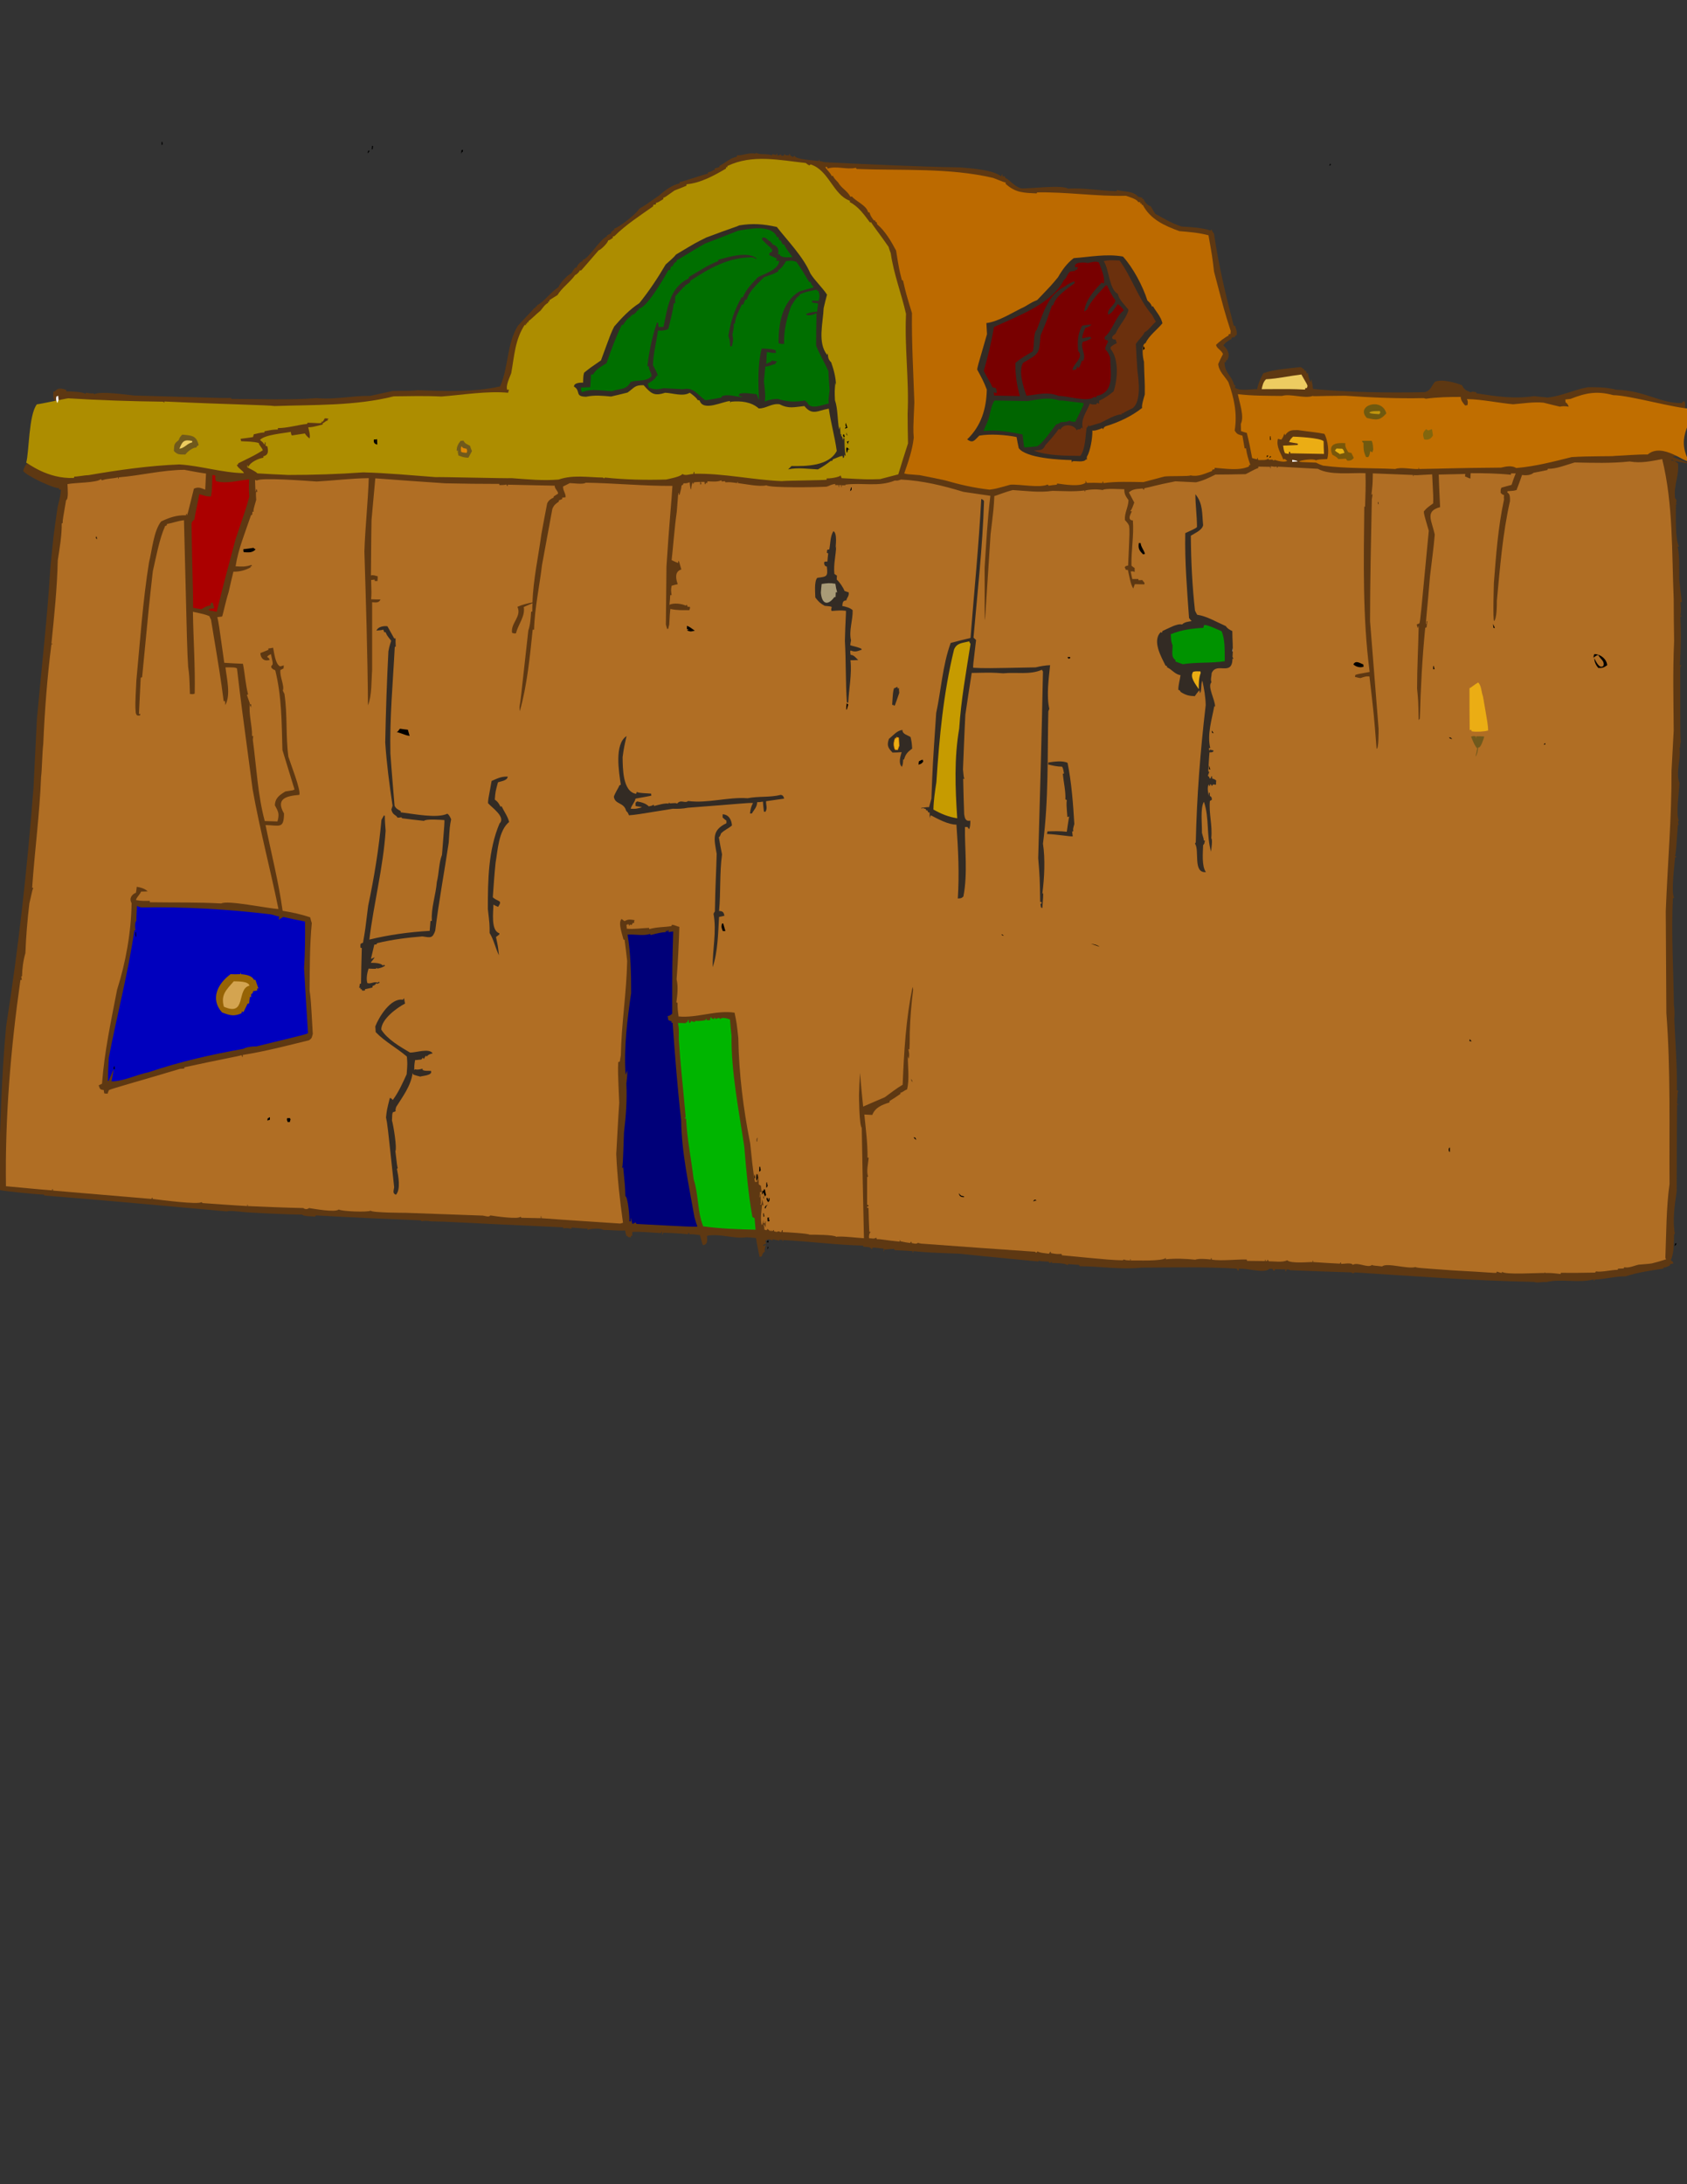 <?xml version="1.0" encoding="UTF-8" standalone="no"?>
<!-- Creator: CorelDRAW -->
<svg
   xmlns:xml="http://www.w3.org/XML/1998/namespace"
   xmlns:dc="http://purl.org/dc/elements/1.1/"
   xmlns:cc="http://web.resource.org/cc/"
   xmlns:rdf="http://www.w3.org/1999/02/22-rdf-syntax-ns#"
   xmlns:svg="http://www.w3.org/2000/svg"
   xmlns="http://www.w3.org/2000/svg"
   xmlns:sodipodi="http://inkscape.sourceforge.net/DTD/sodipodi-0.dtd"
   xmlns:inkscape="http://www.inkscape.org/namespaces/inkscape"
   sodipodi:docbase="/home/sjbrown/work/scrolljb/data"
   sodipodi:docname="bg02.svg"
   inkscape:version="0.41"
   sodipodi:version="0.32"
   id="svg2"
   viewBox="0 0 8.5 11"
   style="shape-rendering:geometricPrecision; text-rendering:geometricPrecision; image-rendering:optimizeQuality; fill-rule:evenodd; clip-rule:evenodd"
   height="11in"
   width="8.5in"
   xml:space="preserve"><rect x="0" y="0" width="8.5" height="11" fill="#333333" stroke="none"/>
<sodipodi:namedview
   inkscape:current-layer="svg2"
   inkscape:window-y="235"
   inkscape:window-x="344"
   inkscape:cy="653.56542"
   inkscape:cx="231.19563"
   inkscape:zoom="0.65748903"
   inkscape:window-height="543"
   inkscape:window-width="640"
   inkscape:pageshadow="2"
   inkscape:pageopacity="0.0"
   borderopacity="1.0"
   bordercolor="#666666"
   pagecolor="#ffffff"
   id="base" />

 <defs
   id="defs4">
  <style
   id="style6"
   type="text/css">
   
    .str0 {stroke:#DE8703;stroke-width:0.003}
    .fil0 {fill:black}
    .fil12 {fill:white}
    .fil14 {fill:#332B24}
    .fil1 {fill:#5E3812}
    .fil15 {fill:#6B300D}
    .fil7 {fill:#70590F}
    .fil5 {fill:#70591C}
    .fil9 {fill:#78570A}
    .fil6 {fill:#82660D}
    .fil16 {fill:#965700}
    .fil17 {fill:#966305}
    .fil2 {fill:#9E5205}
    .fil18 {fill:#A99B77}
    .fil3 {fill:#B86905}
    .fil8 {fill:#BF940D}
    .fil13 {fill:#C27D05}
    .fil21 {fill:#D4A450}
    .fil19 {fill:#DE8703}
    .fil10 {fill:#E6B012}
    .fil4 {fill:#EBAD14}
    .fil11 {fill:#EDCC61}
    .fil20 {fill:#EEC381}
   
  </style>

 

  
 
   
   
   
   
   
   
   
   
   
   
   
   
   
   
   
   
   
   
   
   
   
   
   
   
   
   
   
   
   
   
   
   
   
   
   
   
   
   
   
   
   
   
   
   
   
   
   
   
   
   
   
   
   
   
   
   
   
   
   
   
   
   
   
   
   
   
   
   
   
   
   
   
   
   
   
   
   
   
   
   
   
   
   
   
   
   
   
   
   
   
   
   
   
   
   
   
   
   
   
   
   
   
   
   
   
   
   
   
   
   
   
   
   
   
   
   
  </defs>

 <path
   d="M 8.248,4.065 C 8.213,3.932 8.213,3.932 8.198,3.891 C 8.192,3.89 8.186,3.889 8.181,3.887 C 8.185,3.885 8.19,3.882 8.195,3.879 C 8.189,3.836 8.173,3.78 8.191,3.738 C 8.193,3.738 8.195,3.737 8.198,3.736 C 8.203,3.747 8.2,3.757 8.196,3.77 C 8.202,3.806 8.208,3.841 8.214,3.876 C 8.225,3.877 8.236,3.878 8.248,3.878 C 8.247,3.885 8.246,3.892 8.245,3.898 C 8.237,3.897 8.229,3.896 8.221,3.895 C 8.235,3.954 8.246,4.004 8.248,4.065 z "
   class="fil0"
   id="_129521264" />
<path
   d="M 8.564,5.323 C 8.56,5.323 8.556,5.324 8.552,5.324 C 8.552,5.321 8.552,5.318 8.552,5.314 C 8.562,5.317 8.562,5.317 8.564,5.323 L 8.564,5.323 z "
   class="fil0"
   id="_129520320" />
<path
   d="M 8.446,6.267 C 8.443,6.27 8.44,6.273 8.437,6.276 C 8.438,6.272 8.439,6.268 8.44,6.263 C 8.442,6.262 8.444,6.261 8.446,6.26 C 8.446,6.263 8.446,6.265 8.446,6.267 L 8.446,6.267 z "
   class="fil0"
   id="_129520640" />
<path
   d="M 8.448,6 C 8.438,6.065 8.426,6.151 8.439,6.214 C 8.437,6.215 8.436,6.215 8.435,6.215 C 8.433,6.256 8.436,6.31 8.418,6.347 C 8.426,6.352 8.43,6.353 8.431,6.363 C 8.425,6.365 8.419,6.366 8.414,6.367 C 8.414,6.369 8.414,6.371 8.414,6.373 C 8.392,6.383 8.392,6.383 8.383,6.383 C 8.382,6.385 8.381,6.387 8.381,6.389 C 8.314,6.399 8.252,6.408 8.19,6.428 C 8.139,6.427 8.091,6.442 8.035,6.444 C 8.033,6.45 8.033,6.45 8.03,6.45 C 8.03,6.448 8.03,6.446 8.03,6.443 C 7.952,6.464 7.866,6.438 7.791,6.457 C 7.772,6.454 7.743,6.463 7.73,6.456 C 7.428,6.45 7.125,6.427 6.825,6.408 C 6.823,6.41 6.821,6.412 6.82,6.413 C 6.816,6.412 6.812,6.411 6.808,6.408 C 6.705,6.405 6.602,6.401 6.5,6.397 C 6.496,6.392 6.489,6.395 6.483,6.392 C 6.48,6.403 6.48,6.403 6.476,6.403 C 6.476,6.4 6.476,6.397 6.477,6.393 C 6.459,6.393 6.441,6.392 6.424,6.392 C 6.423,6.395 6.423,6.397 6.423,6.399 C 6.42,6.399 6.418,6.399 6.416,6.399 C 6.414,6.396 6.413,6.393 6.411,6.39 C 6.406,6.39 6.401,6.39 6.396,6.39 C 6.368,6.416 6.283,6.384 6.239,6.39 C 6.24,6.391 6.241,6.392 6.243,6.392 C 6.241,6.395 6.24,6.398 6.239,6.401 C 6.236,6.397 6.233,6.393 6.231,6.389 C 6.073,6.379 5.91,6.383 5.752,6.384 C 5.643,6.395 5.546,6.377 5.44,6.377 C 5.439,6.375 5.438,6.372 5.437,6.37 C 5.419,6.369 5.401,6.368 5.383,6.366 C 5.381,6.368 5.38,6.37 5.379,6.372 C 5.372,6.362 5.318,6.36 5.301,6.361 C 5.3,6.359 5.299,6.357 5.299,6.354 C 5.293,6.36 5.293,6.36 5.287,6.36 C 5.286,6.358 5.285,6.356 5.284,6.354 C 5.244,6.352 5.244,6.352 5.235,6.349 C 5.233,6.351 5.231,6.352 5.23,6.353 C 5.098,6.34 4.966,6.328 4.835,6.314 C 4.678,6.308 4.678,6.308 4.602,6.301 C 4.602,6.308 4.602,6.308 4.598,6.308 C 4.598,6.306 4.598,6.304 4.598,6.301 C 4.568,6.299 4.538,6.297 4.508,6.296 C 4.507,6.294 4.506,6.292 4.505,6.29 C 4.476,6.29 4.466,6.294 4.455,6.292 C 4.455,6.302 4.455,6.302 4.452,6.302 C 4.452,6.298 4.452,6.293 4.452,6.288 C 4.437,6.288 4.407,6.281 4.395,6.284 C 4.395,6.291 4.395,6.291 4.392,6.291 C 4.386,6.278 4.365,6.28 4.351,6.279 C 4.35,6.277 4.349,6.275 4.348,6.273 C 4.214,6.27 4.08,6.252 3.946,6.245 C 3.946,6.252 3.946,6.252 3.943,6.252 C 3.943,6.25 3.943,6.248 3.943,6.245 C 3.938,6.245 3.933,6.244 3.928,6.243 C 3.927,6.245 3.926,6.247 3.926,6.248 C 3.915,6.246 3.904,6.243 3.893,6.241 C 3.893,6.243 3.893,6.245 3.893,6.247 C 3.875,6.241 3.872,6.237 3.856,6.25 C 3.857,6.254 3.859,6.258 3.861,6.262 C 3.855,6.265 3.85,6.267 3.845,6.27 C 3.845,6.272 3.846,6.274 3.847,6.275 C 3.851,6.273 3.855,6.272 3.86,6.269 C 3.854,6.284 3.851,6.29 3.854,6.304 C 3.846,6.304 3.84,6.321 3.838,6.327 C 3.834,6.328 3.83,6.329 3.827,6.33 C 3.821,6.299 3.814,6.267 3.809,6.235 C 3.793,6.233 3.777,6.232 3.761,6.231 C 3.697,6.241 3.625,6.21 3.562,6.224 C 3.564,6.249 3.566,6.267 3.542,6.271 C 3.536,6.26 3.531,6.23 3.526,6.22 C 3.494,6.216 3.494,6.216 3.473,6.216 C 3.473,6.209 3.473,6.209 3.469,6.209 C 3.468,6.212 3.467,6.214 3.466,6.216 C 3.425,6.211 3.383,6.21 3.342,6.208 C 3.339,6.217 3.339,6.217 3.336,6.217 C 3.337,6.204 3.337,6.204 3.334,6.204 C 3.332,6.206 3.331,6.208 3.33,6.21 C 3.283,6.208 3.233,6.202 3.186,6.204 C 3.185,6.211 3.185,6.218 3.186,6.224 C 3.183,6.224 3.181,6.224 3.179,6.224 C 3.179,6.227 3.179,6.229 3.179,6.231 C 3.174,6.231 3.169,6.231 3.165,6.23 C 3.163,6.228 3.162,6.226 3.161,6.223 C 3.159,6.225 3.158,6.226 3.157,6.227 C 3.154,6.217 3.151,6.207 3.15,6.197 C 3.118,6.199 3.067,6.194 3.039,6.194 C 3.029,6.184 2.974,6.187 2.96,6.194 C 2.96,6.192 2.96,6.19 2.96,6.187 C 2.948,6.188 2.948,6.188 2.88,6.182 C 2.88,6.184 2.88,6.186 2.88,6.188 C 2.866,6.187 2.852,6.182 2.839,6.187 C 2.838,6.185 2.837,6.183 2.837,6.181 C 2.278,6.156 2.264,6.152 2.172,6.151 C 2.156,6.148 2.141,6.147 2.125,6.15 C 2.123,6.149 2.121,6.148 2.12,6.146 C 1.945,6.139 1.767,6.131 1.591,6.121 C 1.59,6.123 1.589,6.125 1.588,6.127 C 1.573,6.125 1.532,6.127 1.522,6.117 C 1.456,6.117 1.218,6.106 1.209,6.102 C 1.196,6.102 1.156,6.095 1.143,6.101 C 0.838,6.074 0.531,6.045 0.225,6.021 C 0.223,6.02 0.222,6.018 0.22,6.016 C 0.19,6.016 0.031,6 0.001,5.994 C -0.005,5.97 -0.005,5.97 -0.008,5.93 C 0.002,5.677 0.007,5.42 0.031,5.168 C 0.094,4.77 0.138,4.367 0.169,3.965 C 0.175,3.85 0.18,3.735 0.186,3.621 C 0.209,3.366 0.239,3.11 0.254,2.855 C 0.27,2.694 0.27,2.694 0.29,2.555 C 0.304,2.499 0.304,2.499 0.307,2.466 C 0.303,2.466 0.3,2.466 0.297,2.465 C 0.297,2.463 0.297,2.461 0.297,2.458 C 0.273,2.462 0.133,2.396 0.117,2.372 C 0.132,2.3 0.214,2.317 0.229,2.244 C 0.249,2.174 0.272,2.104 0.287,2.033 C 0.267,2.013 0.267,2 0.269,1.972 C 0.271,1.972 0.273,1.972 0.276,1.972 C 0.291,1.951 0.31,1.956 0.333,1.963 C 0.333,1.966 0.334,1.969 0.335,1.971 C 0.354,1.971 0.419,1.973 0.43,1.984 C 0.431,1.982 0.432,1.98 0.433,1.978 C 0.448,1.98 0.455,1.982 0.471,1.981 C 0.472,1.983 0.474,1.984 0.476,1.985 C 0.508,1.969 0.636,1.988 0.677,1.992 C 1.161,2.006 1.161,2.006 1.163,2.003 C 1.164,2.005 1.165,2.007 1.166,2.009 C 1.31,2.009 1.452,2.016 1.597,2.005 C 1.683,2.014 1.777,1.992 1.864,1.994 C 1.902,1.986 1.94,1.977 1.979,1.969 C 2.082,1.968 2.082,1.968 2.104,1.965 C 2.238,1.97 2.389,1.976 2.52,1.946 C 2.563,1.848 2.553,1.733 2.609,1.641 C 2.66,1.585 2.687,1.56 2.692,1.551 C 2.694,1.551 2.696,1.551 2.698,1.551 C 2.698,1.549 2.698,1.547 2.698,1.544 C 2.7,1.544 2.702,1.544 2.705,1.544 C 2.705,1.542 2.705,1.54 2.705,1.538 C 2.744,1.518 2.775,1.47 2.814,1.446 C 2.818,1.43 2.859,1.384 2.878,1.377 C 2.884,1.367 2.891,1.357 2.898,1.348 C 2.9,1.348 2.902,1.348 2.905,1.348 C 2.909,1.334 2.923,1.319 2.936,1.315 C 2.936,1.313 2.936,1.311 2.936,1.308 C 2.961,1.309 3.025,1.202 3.058,1.191 C 3.058,1.189 3.058,1.187 3.059,1.185 C 3.065,1.182 3.072,1.179 3.079,1.175 C 3.079,1.173 3.079,1.171 3.079,1.168 C 3.086,1.166 3.089,1.158 3.095,1.158 C 3.095,1.156 3.095,1.154 3.095,1.151 C 3.119,1.146 3.209,1.075 3.221,1.051 C 3.249,1.035 3.249,1.035 3.323,0.983 C 3.348,0.96 3.389,0.93 3.424,0.924 C 3.424,0.922 3.424,0.92 3.424,0.917 C 3.438,0.916 3.507,0.891 3.567,0.874 C 3.568,0.872 3.568,0.87 3.568,0.867 C 3.583,0.867 3.588,0.858 3.601,0.855 C 3.601,0.853 3.601,0.851 3.601,0.848 C 3.609,0.846 3.617,0.844 3.625,0.841 C 3.625,0.839 3.625,0.837 3.625,0.835 C 3.654,0.822 3.678,0.795 3.712,0.79 C 3.712,0.788 3.713,0.785 3.714,0.782 C 3.743,0.784 3.775,0.767 3.804,0.774 C 3.805,0.773 3.807,0.772 3.81,0.77 C 3.833,0.782 3.866,0.771 3.889,0.783 C 3.89,0.781 3.891,0.779 3.892,0.776 C 3.898,0.778 3.905,0.779 3.912,0.781 C 3.912,0.774 3.912,0.774 3.916,0.774 C 3.916,0.778 3.917,0.781 3.918,0.784 C 3.924,0.782 3.93,0.78 3.936,0.777 C 3.936,0.78 3.936,0.782 3.936,0.784 C 3.94,0.784 3.944,0.784 3.949,0.784 C 3.95,0.782 3.951,0.779 3.952,0.776 C 3.959,0.784 3.965,0.782 3.976,0.782 C 3.976,0.775 3.976,0.775 3.979,0.775 C 3.979,0.784 3.988,0.787 3.996,0.791 C 3.998,0.789 4,0.787 4.002,0.784 C 4.012,0.805 4.099,0.806 4.123,0.811 C 4.126,0.805 4.126,0.805 4.129,0.805 C 4.129,0.807 4.129,0.809 4.129,0.811 C 4.138,0.813 4.147,0.815 4.156,0.817 C 4.383,0.828 4.611,0.839 4.838,0.843 C 4.892,0.848 5.001,0.854 5.044,0.888 C 5.048,0.878 5.048,0.878 5.051,0.878 C 5.051,0.882 5.051,0.885 5.05,0.888 C 5.054,0.888 5.059,0.888 5.064,0.888 C 5.064,0.891 5.064,0.893 5.064,0.895 C 5.095,0.911 5.11,0.94 5.147,0.949 C 5.194,0.95 5.352,0.93 5.381,0.95 C 5.46,0.945 5.546,0.961 5.626,0.963 C 5.626,0.961 5.627,0.959 5.628,0.957 C 5.664,0.967 5.708,0.96 5.735,0.991 C 5.742,0.993 5.749,0.994 5.756,0.996 C 5.756,0.998 5.756,1 5.755,1.002 C 5.757,1.002 5.759,1.002 5.762,1.002 C 5.764,1.014 5.784,1.037 5.798,1.039 C 5.806,1.053 5.813,1.065 5.821,1.077 C 5.867,1.102 5.904,1.125 5.954,1.141 C 6.003,1.144 6.053,1.146 6.1,1.161 C 6.101,1.159 6.102,1.157 6.104,1.155 C 6.107,1.163 6.112,1.171 6.117,1.178 C 6.14,1.337 6.176,1.486 6.216,1.64 C 6.218,1.64 6.22,1.64 6.223,1.641 C 6.228,1.658 6.235,1.672 6.23,1.689 C 6.227,1.69 6.225,1.691 6.223,1.691 C 6.222,1.694 6.222,1.696 6.222,1.698 C 6.216,1.698 6.21,1.699 6.205,1.7 C 6.205,1.703 6.205,1.705 6.205,1.707 C 6.187,1.717 6.174,1.724 6.164,1.74 C 6.186,1.759 6.2,1.786 6.183,1.814 C 6.181,1.814 6.179,1.814 6.177,1.814 C 6.177,1.818 6.177,1.821 6.177,1.824 C 6.174,1.824 6.172,1.824 6.17,1.824 C 6.169,1.877 6.206,1.891 6.218,1.938 C 6.22,1.94 6.222,1.941 6.225,1.941 C 6.224,1.945 6.223,1.949 6.222,1.952 C 6.248,1.972 6.302,1.959 6.334,1.96 C 6.339,1.932 6.352,1.906 6.365,1.88 C 6.418,1.86 6.492,1.856 6.55,1.849 C 6.56,1.849 6.563,1.857 6.572,1.861 C 6.572,1.863 6.572,1.865 6.572,1.867 C 6.574,1.867 6.576,1.867 6.579,1.867 C 6.581,1.873 6.583,1.878 6.585,1.883 C 6.586,1.881 6.588,1.879 6.59,1.878 C 6.593,1.897 6.593,1.897 6.601,1.922 C 6.602,1.922 6.603,1.922 6.605,1.922 C 6.605,1.912 6.605,1.912 6.608,1.912 C 6.611,1.928 6.614,1.944 6.616,1.959 C 6.798,1.976 6.993,1.979 7.178,1.975 C 7.209,1.968 7.211,1.945 7.23,1.923 C 7.263,1.907 7.334,1.927 7.366,1.94 C 7.38,1.965 7.385,1.965 7.411,1.976 C 7.417,1.97 7.426,1.974 7.437,1.975 C 7.438,1.977 7.439,1.979 7.44,1.981 C 7.543,1.997 7.628,2.01 7.73,1.995 C 7.752,1.998 7.775,2 7.798,2.002 C 7.867,1.995 7.933,1.962 8.001,1.95 C 8.053,1.95 8.094,1.95 8.145,1.963 C 8.285,1.966 8.369,2.033 8.473,2.03 C 8.515,1.976 8.469,2.183 8.473,2.23 C 8.475,2.23 8.477,2.23 8.48,2.23 C 8.479,2.25 8.479,2.27 8.479,2.29 C 8.461,2.294 8.444,2.297 8.428,2.299 C 8.43,2.305 8.513,2.331 8.515,2.336 C 8.51,2.337 8.425,2.318 8.421,2.319 C 8.417,2.304 8.46,2.337 8.455,2.335 C 8.46,2.404 8.432,2.44 8.44,2.51 C 8.45,2.515 8.447,2.528 8.444,2.537 C 8.45,2.537 8.45,2.537 8.45,2.54 C 8.448,2.54 8.446,2.54 8.444,2.54 C 8.445,2.577 8.438,2.714 8.46,2.753 C 8.457,2.753 8.455,2.753 8.453,2.753 C 8.464,2.804 8.46,2.867 8.461,2.92 C 8.465,2.957 8.469,2.994 8.474,3.031 C 8.472,3.032 8.469,3.033 8.467,3.033 C 8.468,3.059 8.472,3.077 8.466,3.1 C 8.473,3.1 8.473,3.1 8.473,3.103 C 8.47,3.104 8.468,3.105 8.466,3.106 C 8.471,3.187 8.469,3.268 8.464,3.35 C 8.466,3.35 8.468,3.35 8.471,3.35 C 8.469,3.354 8.467,3.358 8.466,3.362 C 8.466,3.715 8.466,3.715 8.469,3.734 C 8.465,3.753 8.465,3.753 8.466,3.764 C 8.464,3.765 8.463,3.765 8.462,3.765 C 8.471,3.823 8.442,3.89 8.462,3.943 C 8.461,3.98 8.443,4.101 8.459,4.134 C 8.457,4.135 8.456,4.135 8.455,4.135 C 8.455,4.142 8.456,4.148 8.458,4.154 C 8.456,4.155 8.455,4.155 8.454,4.155 C 8.445,4.283 8.445,4.283 8.44,4.311 C 8.446,4.313 8.446,4.313 8.446,4.317 C 8.444,4.317 8.442,4.317 8.44,4.317 C 8.439,4.342 8.418,4.494 8.435,4.521 C 8.433,4.522 8.431,4.523 8.429,4.523 C 8.42,4.7 8.432,4.887 8.434,5.063 C 8.438,5.087 8.438,5.108 8.436,5.133 C 8.441,5.251 8.451,5.373 8.449,5.492 C 8.451,5.492 8.453,5.492 8.456,5.492 C 8.452,5.505 8.452,5.505 8.45,5.56 C 8.457,5.561 8.457,5.561 8.457,5.564 C 8.454,5.563 8.452,5.563 8.45,5.563 C 8.449,5.709 8.448,5.855 8.448,6 L 8.448,6 z "
   class="fil1"
   id="_19016824" />
<path
   style="fill-opacity:1;fill:#b06e24"
   d="M 8.412,5.963 C 8.395,6.083 8.396,6.212 8.391,6.334 C 8.392,6.337 8.393,6.34 8.395,6.342 C 8.371,6.35 8.347,6.357 8.322,6.363 C 8.3,6.366 8.278,6.367 8.257,6.369 C 8.236,6.373 8.206,6.388 8.184,6.382 C 8.183,6.384 8.182,6.386 8.181,6.388 C 8.171,6.389 8.162,6.389 8.153,6.389 C 8.152,6.391 8.151,6.393 8.151,6.395 C 8.12,6.395 8.07,6.408 8.041,6.403 C 8.04,6.405 8.039,6.407 8.037,6.409 C 7.979,6.41 7.922,6.411 7.865,6.41 C 7.864,6.412 7.863,6.414 7.863,6.416 C 7.818,6.411 7.818,6.411 7.786,6.411 C 7.785,6.41 7.784,6.409 7.784,6.407 C 7.783,6.409 7.782,6.41 7.781,6.411 C 7.752,6.41 7.58,6.421 7.569,6.405 C 7.568,6.407 7.567,6.409 7.566,6.411 C 7.558,6.409 7.55,6.407 7.542,6.404 C 7.541,6.406 7.54,6.408 7.54,6.41 C 7.526,6.412 7.511,6.408 7.322,6.398 C 7.139,6.385 7.139,6.385 7.132,6.381 C 7.093,6.393 6.986,6.357 6.964,6.378 C 6.935,6.374 6.917,6.375 6.913,6.37 C 6.894,6.389 6.841,6.354 6.816,6.37 C 6.81,6.357 6.769,6.366 6.757,6.365 C 6.757,6.358 6.757,6.358 6.754,6.358 C 6.753,6.36 6.752,6.362 6.751,6.364 C 6.706,6.362 6.661,6.359 6.617,6.356 C 6.617,6.349 6.617,6.349 6.614,6.349 C 6.614,6.352 6.614,6.354 6.614,6.356 C 6.598,6.355 6.503,6.365 6.486,6.347 C 6.461,6.359 6.421,6.352 6.393,6.352 C 6.391,6.35 6.389,6.347 6.387,6.343 C 6.386,6.346 6.385,6.349 6.384,6.351 C 6.381,6.351 6.379,6.351 6.377,6.351 C 6.377,6.344 6.377,6.344 6.374,6.344 C 6.374,6.347 6.374,6.349 6.374,6.351 C 6.344,6.351 6.314,6.35 6.284,6.35 C 6.283,6.347 6.282,6.345 6.281,6.343 C 6.23,6.342 6.157,6.351 6.106,6.344 C 6.105,6.336 6.105,6.336 6.102,6.336 C 6.101,6.339 6.101,6.341 6.101,6.343 C 6.08,6.341 6.042,6.337 6.022,6.344 C 5.973,6.339 5.923,6.337 5.874,6.342 C 5.874,6.34 5.874,6.338 5.875,6.335 C 5.855,6.353 5.729,6.347 5.697,6.348 C 5.697,6.341 5.697,6.341 5.694,6.341 C 5.694,6.344 5.694,6.346 5.694,6.348 C 5.674,6.347 5.674,6.347 5.662,6.343 C 5.66,6.345 5.658,6.346 5.657,6.347 C 5.605,6.346 5.605,6.346 5.351,6.322 C 5.35,6.32 5.349,6.318 5.348,6.315 C 5.325,6.316 5.325,6.316 5.295,6.311 C 5.295,6.304 5.295,6.304 5.292,6.304 C 5.289,6.308 5.287,6.311 5.285,6.314 C 5.274,6.312 5.236,6.31 5.228,6.302 C 5.226,6.304 5.224,6.307 5.222,6.309 C 5.219,6.308 5.217,6.306 5.215,6.304 C 5.023,6.291 4.831,6.277 4.641,6.263 C 4.635,6.262 4.63,6.261 4.625,6.259 C 4.617,6.267 4.604,6.262 4.593,6.26 C 4.593,6.254 4.593,6.254 4.589,6.254 C 4.588,6.256 4.587,6.258 4.586,6.26 C 4.553,6.256 4.546,6.252 4.538,6.252 C 4.537,6.25 4.536,6.247 4.535,6.244 C 4.534,6.247 4.533,6.25 4.533,6.253 C 4.467,6.247 4.434,6.239 4.419,6.241 C 4.417,6.239 4.416,6.236 4.415,6.233 C 4.403,6.241 4.393,6.236 4.379,6.236 C 4.377,6.226 4.379,6.211 4.387,6.204 C 4.384,6.204 4.382,6.203 4.38,6.203 C 4.378,6.163 4.377,6.123 4.376,6.083 C 4.373,6.083 4.371,6.083 4.369,6.083 C 4.369,6.081 4.369,6.079 4.369,6.076 C 4.371,6.076 4.373,6.076 4.376,6.076 C 4.376,6.074 4.376,6.072 4.376,6.07 C 4.373,6.069 4.371,6.068 4.369,6.067 C 4.369,6.021 4.369,5.975 4.369,5.929 C 4.37,5.928 4.372,5.926 4.374,5.924 C 4.364,5.903 4.375,5.854 4.377,5.83 C 4.375,5.83 4.373,5.83 4.371,5.83 C 4.372,5.758 4.362,5.684 4.355,5.613 C 4.368,5.614 4.381,5.614 4.395,5.615 C 4.41,5.577 4.444,5.564 4.482,5.552 C 4.482,5.55 4.482,5.548 4.482,5.545 C 4.5,5.534 4.519,5.522 4.537,5.509 C 4.537,5.507 4.537,5.505 4.537,5.503 C 4.55,5.501 4.557,5.49 4.57,5.487 C 4.583,5.439 4.574,5.371 4.574,5.32 C 4.575,5.324 4.577,5.328 4.579,5.332 C 4.582,5.31 4.582,5.31 4.577,5.284 C 4.578,5.284 4.579,5.284 4.581,5.284 C 4.581,5.294 4.584,5.294 4.584,5.199 C 4.586,5.127 4.592,5.055 4.601,4.984 C 4.6,4.98 4.599,4.975 4.598,4.97 C 4.564,5.133 4.555,5.299 4.548,5.463 C 4.517,5.481 4.487,5.505 4.458,5.526 C 4.421,5.542 4.385,5.557 4.349,5.573 C 4.343,5.517 4.338,5.46 4.333,5.403 C 4.331,5.44 4.329,5.477 4.328,5.514 C 4.328,5.523 4.329,5.666 4.342,5.68 C 4.345,5.866 4.349,6.051 4.353,6.236 C 4.34,6.236 4.229,6.223 4.214,6.229 C 4.203,6.218 4.099,6.218 4.078,6.218 C 4.076,6.212 3.955,6.205 3.944,6.205 C 3.944,6.202 3.944,6.199 3.944,6.195 C 3.94,6.195 3.94,6.195 3.937,6.205 C 3.925,6.205 3.926,6.197 3.915,6.204 C 3.91,6.204 3.905,6.202 3.9,6.201 C 3.9,6.199 3.9,6.197 3.9,6.194 C 3.896,6.197 3.892,6.199 3.888,6.201 C 3.887,6.199 3.886,6.197 3.885,6.195 C 3.884,6.197 3.883,6.199 3.882,6.201 C 3.877,6.197 3.872,6.193 3.867,6.189 C 3.865,6.192 3.863,6.194 3.862,6.196 C 3.858,6.195 3.854,6.193 3.851,6.192 C 3.852,6.18 3.848,6.174 3.848,6.163 C 3.851,6.169 3.854,6.175 3.858,6.181 C 3.858,6.151 3.858,6.151 3.855,6.15 C 3.855,6.154 3.855,6.157 3.854,6.16 C 3.851,6.16 3.849,6.16 3.847,6.16 C 3.847,6.155 3.846,6.149 3.846,6.143 C 3.842,6.166 3.842,6.166 3.838,6.17 C 3.83,6.14 3.837,6.098 3.84,6.066 C 3.841,6.068 3.843,6.07 3.845,6.072 C 3.847,6.068 3.847,6.068 3.841,6.04 C 3.838,6.063 3.838,6.063 3.834,6.068 C 3.832,6.066 3.831,6.064 3.83,6.062 C 3.831,6.062 3.832,6.062 3.834,6.062 C 3.833,6.01 3.833,6.01 3.83,6.01 C 3.83,6.03 3.83,6.03 3.827,6.03 C 3.827,6.022 3.828,6.013 3.829,6.004 C 3.832,6.004 3.835,6.004 3.838,6.004 C 3.837,5.994 3.835,5.983 3.834,5.972 C 3.83,5.97 3.826,5.967 3.823,5.964 C 3.823,5.945 3.823,5.926 3.823,5.906 C 3.82,5.943 3.82,5.943 3.815,5.951 C 3.811,5.952 3.807,5.953 3.804,5.952 C 3.792,5.889 3.787,5.823 3.78,5.759 C 3.745,5.584 3.723,5.406 3.72,5.228 C 3.712,5.153 3.712,5.153 3.701,5.1 C 3.608,5.086 3.511,5.128 3.419,5.119 C 3.416,5.095 3.413,5.076 3.414,5.051 C 3.412,5.05 3.41,5.049 3.408,5.048 C 3.413,5.01 3.418,4.969 3.409,4.932 C 3.416,4.844 3.42,4.756 3.423,4.668 C 3.41,4.665 3.401,4.659 3.386,4.657 C 3.385,4.66 3.384,4.662 3.383,4.664 C 3.347,4.67 3.309,4.668 3.272,4.679 C 3.271,4.677 3.27,4.675 3.27,4.673 C 3.232,4.674 3.195,4.681 3.158,4.677 C 3.158,4.671 3.157,4.664 3.156,4.657 C 3.163,4.657 3.163,4.657 3.165,4.652 C 3.167,4.656 3.169,4.66 3.171,4.663 C 3.172,4.661 3.173,4.658 3.175,4.655 C 3.177,4.657 3.179,4.658 3.182,4.659 C 3.184,4.656 3.186,4.652 3.189,4.648 C 3.191,4.648 3.193,4.648 3.196,4.648 C 3.194,4.64 3.194,4.64 3.198,4.634 C 3.176,4.631 3.166,4.628 3.147,4.639 C 3.142,4.636 3.137,4.632 3.132,4.628 C 3.112,4.647 3.137,4.71 3.141,4.731 C 3.143,4.732 3.145,4.733 3.147,4.733 C 3.152,4.769 3.156,4.805 3.16,4.84 C 3.157,4.998 3.131,5.156 3.128,5.315 C 3.126,5.326 3.124,5.336 3.123,5.346 C 3.12,5.347 3.117,5.348 3.115,5.349 C 3.113,5.392 3.113,5.392 3.12,5.554 C 3.114,5.64 3.11,5.726 3.105,5.812 C 3.11,5.926 3.123,6.045 3.139,6.158 C 3.134,6.16 3.129,6.161 3.125,6.162 C 2.992,6.153 2.86,6.145 2.728,6.135 C 2.728,6.125 2.728,6.125 2.725,6.125 C 2.725,6.129 2.725,6.132 2.725,6.135 C 2.692,6.134 2.659,6.134 2.627,6.133 C 2.625,6.131 2.624,6.129 2.623,6.127 C 2.616,6.142 2.5,6.126 2.47,6.121 C 2.465,6.132 2.443,6.123 2.433,6.122 C 2.303,6.117 2.174,6.113 2.045,6.108 C 2.044,6.108 1.874,6.108 1.867,6.097 C 1.858,6.106 1.717,6.101 1.707,6.091 C 1.691,6.107 1.589,6.089 1.557,6.084 C 1.549,6.091 1.537,6.091 1.528,6.084 C 1.435,6.082 1.342,6.078 1.249,6.074 C 1.249,6.067 1.249,6.067 1.246,6.067 C 1.246,6.07 1.246,6.072 1.246,6.074 C 1.171,6.07 1.096,6.064 1.022,6.059 C 1.019,6.058 1.017,6.056 1.015,6.054 C 1,6.068 0.809,6.043 0.769,6.038 C 0.769,6.032 0.769,6.032 0.766,6.032 C 0.765,6.034 0.764,6.036 0.763,6.038 C 0.597,6.024 0.432,6.01 0.267,5.996 C 0.267,5.989 0.267,5.989 0.263,5.988 C 0.263,5.991 0.263,5.993 0.263,5.995 C 0.185,5.989 0.107,5.981 0.03,5.974 C 0.025,5.626 0.054,5.279 0.103,4.935 C 0.105,4.935 0.107,4.935 0.11,4.935 C 0.109,4.93 0.108,4.925 0.107,4.919 C 0.108,4.918 0.109,4.917 0.111,4.916 C 0.112,4.877 0.117,4.837 0.128,4.8 C 0.131,4.717 0.138,4.633 0.148,4.55 C 0.164,4.478 0.164,4.478 0.168,4.473 C 0.166,4.472 0.164,4.471 0.162,4.47 C 0.175,4.284 0.2,4.098 0.207,3.911 C 0.211,3.891 0.213,3.784 0.218,3.747 C 0.225,3.58 0.238,3.41 0.259,3.245 C 0.265,3.245 0.265,3.245 0.265,3.242 C 0.263,3.242 0.261,3.242 0.259,3.242 C 0.273,3.103 0.288,2.962 0.291,2.822 C 0.3,2.765 0.312,2.694 0.311,2.636 C 0.312,2.636 0.314,2.635 0.316,2.634 C 0.315,2.616 0.319,2.605 0.333,2.519 C 0.347,2.514 0.34,2.452 0.34,2.438 C 0.379,2.43 0.488,2.432 0.508,2.413 C 0.51,2.415 0.512,2.418 0.514,2.419 C 0.54,2.409 0.568,2.411 0.595,2.404 C 0.595,2.411 0.595,2.411 0.598,2.411 C 0.598,2.409 0.598,2.407 0.598,2.404 C 0.709,2.395 0.817,2.367 0.929,2.366 C 0.965,2.373 1.002,2.38 1.038,2.385 C 1.037,2.412 1.035,2.439 1.034,2.466 C 1.011,2.457 0.999,2.451 0.977,2.461 C 0.944,2.595 0.944,2.595 0.941,2.595 C 0.942,2.588 0.942,2.588 0.938,2.588 C 0.938,2.591 0.937,2.593 0.937,2.595 C 0.889,2.594 0.855,2.606 0.812,2.626 C 0.774,2.673 0.766,2.773 0.751,2.831 C 0.719,3.029 0.706,3.229 0.687,3.428 C 0.681,3.552 0.681,3.552 0.684,3.59 C 0.687,3.602 0.691,3.606 0.705,3.603 C 0.706,3.601 0.707,3.599 0.708,3.596 C 0.705,3.596 0.702,3.596 0.7,3.595 C 0.703,3.535 0.706,3.474 0.709,3.413 C 0.711,3.412 0.713,3.411 0.716,3.411 C 0.751,3.046 0.751,3.046 0.77,2.877 C 0.786,2.809 0.802,2.716 0.832,2.649 C 0.834,2.648 0.837,2.647 0.84,2.646 C 0.841,2.644 0.841,2.642 0.841,2.639 C 0.87,2.634 0.897,2.623 0.927,2.62 C 0.943,3.275 0.943,3.275 0.948,3.358 C 0.954,3.403 0.954,3.403 0.957,3.495 C 0.967,3.495 0.971,3.498 0.981,3.493 C 0.984,3.358 0.974,3.217 0.972,3.081 C 1.032,3.094 1.032,3.094 1.055,3.103 C 1.057,3.109 1.06,3.115 1.063,3.12 C 1.11,3.403 1.11,3.403 1.127,3.531 C 1.129,3.531 1.131,3.531 1.134,3.531 C 1.134,3.538 1.135,3.545 1.135,3.551 C 1.164,3.5 1.142,3.416 1.136,3.361 C 1.183,3.361 1.183,3.361 1.194,3.366 C 1.215,3.543 1.215,3.543 1.273,3.976 C 1.309,4.178 1.362,4.377 1.403,4.578 C 1.346,4.575 1.145,4.532 1.115,4.55 C 0.998,4.543 0.874,4.546 0.755,4.544 C 0.755,4.542 0.755,4.54 0.755,4.537 C 0.731,4.537 0.709,4.538 0.685,4.533 C 0.688,4.518 0.704,4.507 0.711,4.49 C 0.722,4.49 0.733,4.49 0.744,4.489 C 0.73,4.475 0.708,4.469 0.689,4.466 C 0.688,4.476 0.687,4.486 0.685,4.496 C 0.664,4.504 0.649,4.525 0.663,4.548 C 0.661,4.693 0.634,4.846 0.59,4.984 C 0.559,5.145 0.526,5.296 0.514,5.458 C 0.508,5.461 0.502,5.464 0.497,5.466 C 0.504,5.486 0.504,5.487 0.523,5.49 C 0.523,5.496 0.524,5.502 0.526,5.507 C 0.531,5.507 0.536,5.508 0.542,5.508 C 0.544,5.502 0.546,5.496 0.549,5.49 C 0.56,5.483 0.731,5.436 0.907,5.383 C 0.914,5.383 0.921,5.382 0.929,5.381 C 0.929,5.379 0.929,5.377 0.929,5.375 C 1.108,5.336 1.21,5.318 1.217,5.314 C 1.22,5.323 1.22,5.323 1.223,5.323 C 1.223,5.32 1.223,5.317 1.223,5.313 C 1.336,5.295 1.447,5.266 1.557,5.239 C 1.573,5.228 1.571,5.224 1.576,5.207 C 1.566,5.032 1.566,5.032 1.56,4.989 C 1.561,4.876 1.56,4.762 1.571,4.649 C 1.568,4.64 1.565,4.63 1.563,4.62 C 1.52,4.605 1.469,4.594 1.424,4.587 C 1.404,4.442 1.367,4.299 1.338,4.155 C 1.41,4.157 1.43,4.175 1.431,4.097 C 1.389,4.024 1.438,4.009 1.508,4.003 C 1.518,3.982 1.462,3.841 1.453,3.811 C 1.439,3.706 1.449,3.598 1.433,3.494 C 1.43,3.489 1.427,3.483 1.425,3.477 C 1.435,3.456 1.408,3.406 1.413,3.374 C 1.418,3.372 1.423,3.369 1.429,3.366 C 1.429,3.361 1.429,3.356 1.43,3.351 C 1.423,3.353 1.417,3.355 1.411,3.356 C 1.386,3.343 1.382,3.287 1.376,3.262 C 1.368,3.264 1.36,3.265 1.352,3.266 C 1.352,3.269 1.352,3.271 1.352,3.273 C 1.339,3.278 1.325,3.284 1.312,3.289 C 1.312,3.312 1.329,3.334 1.359,3.323 C 1.354,3.313 1.354,3.313 1.346,3.309 C 1.349,3.303 1.349,3.303 1.365,3.294 C 1.375,3.339 1.375,3.339 1.373,3.348 C 1.356,3.361 1.377,3.372 1.387,3.376 C 1.42,3.51 1.419,3.639 1.423,3.777 C 1.443,3.843 1.464,3.91 1.484,3.976 C 1.478,3.98 1.478,3.98 1.438,3.986 C 1.41,4.003 1.386,4.018 1.385,4.056 C 1.404,4.09 1.408,4.1 1.398,4.137 C 1.376,4.136 1.355,4.136 1.334,4.135 C 1.299,4.006 1.292,3.861 1.274,3.727 C 1.274,3.721 1.275,3.714 1.276,3.707 C 1.274,3.707 1.272,3.707 1.27,3.707 C 1.271,3.652 1.252,3.597 1.259,3.543 C 1.254,3.529 1.249,3.515 1.244,3.5 C 1.246,3.499 1.248,3.498 1.25,3.497 C 1.237,3.447 1.234,3.393 1.224,3.343 C 1.192,3.342 1.161,3.34 1.13,3.338 C 1.102,3.138 1.102,3.138 1.095,3.108 C 1.103,3.107 1.111,3.106 1.119,3.105 C 1.123,3.098 1.137,3.028 1.152,2.982 C 1.16,2.948 1.167,2.914 1.176,2.879 C 1.205,2.88 1.238,2.872 1.263,2.857 C 1.263,2.855 1.263,2.853 1.263,2.851 C 1.265,2.851 1.267,2.851 1.27,2.851 C 1.269,2.849 1.268,2.847 1.267,2.845 C 1.237,2.855 1.22,2.854 1.187,2.852 C 1.2,2.766 1.237,2.677 1.265,2.594 C 1.267,2.594 1.269,2.593 1.271,2.592 C 1.271,2.587 1.271,2.582 1.272,2.577 C 1.274,2.577 1.276,2.577 1.278,2.577 C 1.276,2.569 1.276,2.569 1.291,2.517 C 1.29,2.504 1.289,2.491 1.29,2.477 C 1.292,2.477 1.294,2.477 1.297,2.477 C 1.294,2.464 1.294,2.464 1.29,2.464 C 1.29,2.474 1.29,2.474 1.287,2.474 C 1.286,2.455 1.286,2.436 1.285,2.417 C 1.288,2.418 1.291,2.419 1.295,2.42 C 1.312,2.404 1.537,2.421 1.596,2.425 C 1.683,2.42 1.771,2.409 1.858,2.408 C 1.854,2.531 1.84,2.654 1.836,2.777 C 1.844,3.035 1.852,3.294 1.854,3.552 C 1.874,3.505 1.871,3.428 1.875,3.375 C 1.875,3.261 1.875,3.147 1.875,3.033 C 1.891,3.034 1.91,3.038 1.917,3.019 C 1.901,3.019 1.885,3.019 1.87,3.018 C 1.872,2.987 1.872,2.987 1.87,2.921 C 1.876,2.92 1.882,2.92 1.888,2.919 C 1.888,2.922 1.888,2.924 1.888,2.926 C 1.892,2.926 1.897,2.926 1.902,2.926 C 1.903,2.918 1.903,2.91 1.903,2.902 C 1.889,2.9 1.882,2.894 1.869,2.898 C 1.87,2.805 1.87,2.712 1.872,2.618 C 1.878,2.548 1.885,2.479 1.891,2.409 C 2.008,2.418 2.125,2.426 2.243,2.434 C 2.333,2.436 2.424,2.437 2.515,2.437 C 2.515,2.439 2.516,2.441 2.517,2.443 C 2.526,2.443 2.544,2.443 2.551,2.44 C 2.555,2.448 2.555,2.448 2.558,2.448 C 2.558,2.446 2.558,2.444 2.558,2.441 C 2.637,2.443 2.716,2.444 2.795,2.446 C 2.794,2.462 2.812,2.472 2.812,2.486 C 2.804,2.491 2.797,2.496 2.79,2.5 C 2.79,2.502 2.79,2.504 2.789,2.506 C 2.774,2.513 2.764,2.52 2.757,2.535 C 2.747,2.587 2.737,2.638 2.728,2.689 C 2.713,2.8 2.686,2.923 2.683,3.034 C 2.656,3.039 2.632,3.045 2.607,3.056 C 2.63,3.105 2.572,3.138 2.58,3.187 C 2.593,3.191 2.593,3.191 2.6,3.189 C 2.611,3.143 2.647,3.105 2.639,3.057 C 2.653,3.051 2.668,3.044 2.683,3.038 C 2.682,3.052 2.682,3.066 2.682,3.079 C 2.68,3.08 2.678,3.081 2.676,3.081 C 2.674,3.111 2.672,3.148 2.662,3.175 C 2.622,3.537 2.622,3.537 2.618,3.555 C 2.617,3.564 2.618,3.573 2.619,3.582 C 2.656,3.452 2.67,3.305 2.684,3.171 C 2.686,3.171 2.688,3.171 2.691,3.171 C 2.693,3.068 2.719,2.948 2.731,2.845 C 2.748,2.751 2.766,2.657 2.783,2.563 C 2.792,2.542 2.799,2.538 2.816,2.526 C 2.816,2.524 2.816,2.522 2.816,2.52 C 2.821,2.518 2.827,2.516 2.833,2.513 C 2.833,2.511 2.833,2.509 2.833,2.506 C 2.838,2.506 2.843,2.505 2.85,2.504 C 2.85,2.482 2.836,2.471 2.837,2.45 C 2.848,2.445 2.859,2.439 2.871,2.433 C 2.887,2.433 2.941,2.441 2.951,2.431 C 3.096,2.433 3.243,2.448 3.388,2.447 C 3.385,2.509 3.372,2.631 3.358,2.853 C 3.357,2.951 3.356,3.048 3.355,3.145 C 3.357,3.153 3.359,3.16 3.361,3.167 C 3.363,3.167 3.365,3.167 3.367,3.167 C 3.368,3.16 3.37,3.153 3.372,3.146 C 3.376,3.061 3.379,3.061 3.379,3.067 C 3.41,3.074 3.441,3.073 3.473,3.073 C 3.477,3.063 3.477,3.063 3.476,3.056 C 3.472,3.056 3.468,3.056 3.465,3.056 C 3.463,3.053 3.462,3.049 3.461,3.045 C 3.459,3.047 3.457,3.049 3.455,3.05 C 3.435,3.04 3.393,3.035 3.373,3.046 C 3.375,3.03 3.376,3.014 3.377,2.997 C 3.379,2.997 3.381,2.997 3.384,2.997 C 3.381,2.978 3.38,2.969 3.384,2.95 C 3.394,2.947 3.404,2.944 3.415,2.942 C 3.405,2.916 3.398,2.878 3.433,2.868 C 3.421,2.825 3.421,2.825 3.418,2.825 C 3.417,2.829 3.417,2.832 3.417,2.835 C 3.411,2.834 3.39,2.824 3.384,2.821 C 3.389,2.783 3.399,2.651 3.41,2.577 C 3.417,2.482 3.417,2.482 3.42,2.482 C 3.42,2.486 3.42,2.489 3.42,2.492 C 3.421,2.492 3.422,2.492 3.424,2.492 C 3.432,2.462 3.432,2.462 3.434,2.445 C 3.441,2.442 3.441,2.442 3.444,2.434 C 3.459,2.434 3.459,2.434 3.475,2.429 C 3.478,2.459 3.478,2.459 3.482,2.466 C 3.483,2.449 3.488,2.429 3.491,2.429 C 3.491,2.436 3.491,2.436 3.495,2.436 C 3.495,2.434 3.496,2.432 3.497,2.429 C 3.507,2.428 3.517,2.427 3.528,2.427 C 3.528,2.432 3.528,2.436 3.528,2.44 C 3.53,2.44 3.532,2.439 3.534,2.438 C 3.533,2.435 3.532,2.431 3.531,2.427 C 3.537,2.427 3.543,2.427 3.55,2.427 C 3.551,2.439 3.551,2.439 3.554,2.439 C 3.555,2.436 3.557,2.433 3.559,2.43 C 3.56,2.432 3.561,2.433 3.563,2.434 C 3.563,2.431 3.564,2.428 3.565,2.424 C 3.589,2.425 3.614,2.428 3.635,2.419 C 3.635,2.421 3.636,2.423 3.637,2.425 C 3.642,2.425 3.647,2.424 3.652,2.423 C 3.653,2.425 3.654,2.427 3.655,2.429 C 3.679,2.428 3.679,2.428 3.715,2.433 C 3.715,2.427 3.715,2.427 3.718,2.427 C 3.718,2.429 3.718,2.431 3.718,2.433 C 3.752,2.437 3.828,2.453 3.862,2.444 C 3.876,2.458 4.12,2.454 4.165,2.451 C 4.181,2.446 4.184,2.441 4.208,2.437 C 4.208,2.439 4.208,2.441 4.208,2.443 C 4.213,2.443 4.219,2.443 4.225,2.443 C 4.225,2.453 4.225,2.453 4.228,2.453 C 4.228,2.45 4.228,2.447 4.228,2.443 C 4.231,2.443 4.234,2.443 4.238,2.443 C 4.238,2.453 4.238,2.453 4.241,2.453 C 4.241,2.45 4.241,2.447 4.241,2.443 C 4.248,2.446 4.254,2.442 4.26,2.445 C 4.259,2.444 4.259,2.443 4.259,2.441 C 4.344,2.429 4.425,2.454 4.509,2.42 C 4.522,2.421 4.522,2.421 4.54,2.415 C 4.649,2.421 4.749,2.445 4.854,2.477 C 4.899,2.484 4.944,2.49 4.99,2.497 C 4.975,2.617 4.969,2.739 4.961,2.859 C 4.961,3.104 4.961,3.104 4.963,3.124 C 4.972,2.98 4.982,2.836 4.991,2.691 C 5.007,2.558 5.007,2.558 5.01,2.498 C 5.022,2.496 5.054,2.481 5.103,2.468 C 5.17,2.472 5.236,2.482 5.303,2.472 C 5.356,2.473 5.411,2.477 5.465,2.47 C 5.465,2.476 5.465,2.476 5.468,2.476 C 5.468,2.474 5.468,2.472 5.468,2.47 C 5.494,2.464 5.53,2.463 5.556,2.468 C 5.566,2.458 5.647,2.464 5.665,2.464 C 5.664,2.488 5.672,2.499 5.686,2.519 C 5.685,2.555 5.665,2.583 5.668,2.619 C 5.684,2.637 5.684,2.637 5.689,2.648 C 5.692,2.673 5.692,2.673 5.684,2.848 C 5.671,2.851 5.671,2.851 5.667,2.857 C 5.669,2.862 5.671,2.866 5.673,2.87 C 5.676,2.87 5.679,2.87 5.683,2.871 C 5.69,2.9 5.695,2.94 5.71,2.964 C 5.712,2.957 5.715,2.95 5.718,2.942 C 5.734,2.942 5.75,2.943 5.766,2.943 C 5.766,2.941 5.766,2.939 5.767,2.936 C 5.763,2.931 5.759,2.926 5.755,2.921 C 5.748,2.922 5.742,2.922 5.736,2.922 C 5.736,2.92 5.736,2.918 5.736,2.916 C 5.725,2.916 5.715,2.916 5.705,2.916 C 5.702,2.904 5.7,2.891 5.697,2.878 C 5.71,2.877 5.71,2.877 5.717,2.881 C 5.717,2.875 5.717,2.868 5.717,2.861 C 5.711,2.857 5.706,2.853 5.701,2.849 C 5.699,2.773 5.714,2.697 5.708,2.621 C 5.674,2.62 5.703,2.578 5.703,2.575 C 5.696,2.575 5.696,2.575 5.696,2.571 C 5.702,2.571 5.713,2.535 5.715,2.531 C 5.706,2.514 5.697,2.497 5.688,2.48 C 5.708,2.461 5.731,2.463 5.758,2.46 C 5.761,2.466 5.761,2.466 5.765,2.466 C 5.765,2.464 5.765,2.462 5.765,2.459 C 5.806,2.451 5.815,2.445 5.922,2.424 C 5.956,2.426 5.991,2.427 6.026,2.429 C 6.062,2.421 6.092,2.406 6.124,2.39 C 6.174,2.39 6.225,2.389 6.276,2.388 C 6.292,2.381 6.316,2.365 6.34,2.357 C 6.34,2.355 6.34,2.353 6.34,2.35 C 6.36,2.35 6.38,2.351 6.4,2.351 C 6.4,2.358 6.4,2.358 6.403,2.358 C 6.403,2.355 6.403,2.352 6.403,2.348 C 6.414,2.349 6.422,2.353 6.433,2.349 C 6.433,2.355 6.433,2.355 6.437,2.355 C 6.437,2.354 6.438,2.352 6.439,2.35 C 6.506,2.354 6.573,2.357 6.64,2.361 C 6.701,2.395 6.81,2.38 6.88,2.383 C 6.882,2.439 6.88,2.495 6.878,2.551 C 6.876,2.552 6.875,2.552 6.874,2.552 C 6.871,2.829 6.865,3.108 6.901,3.384 C 6.84,3.395 6.84,3.395 6.829,3.399 C 6.828,3.403 6.827,3.406 6.827,3.409 C 6.836,3.411 6.845,3.414 6.855,3.415 C 6.87,3.41 6.884,3.404 6.9,3.407 C 6.922,3.594 6.922,3.594 6.936,3.771 C 6.947,3.772 6.946,3.684 6.946,3.669 C 6.932,3.488 6.917,3.308 6.903,3.128 C 6.903,2.924 6.908,2.719 6.912,2.514 C 6.918,2.481 6.915,2.481 6.914,2.491 C 6.912,2.491 6.911,2.491 6.91,2.491 C 6.916,2.44 6.916,2.44 6.917,2.384 C 6.983,2.387 7.051,2.389 7.119,2.392 C 7.119,2.398 7.119,2.398 7.122,2.398 C 7.122,2.396 7.122,2.394 7.122,2.392 C 7.13,2.394 7.13,2.394 7.216,2.389 C 7.222,2.504 7.222,2.504 7.221,2.535 C 7.187,2.56 7.187,2.56 7.174,2.576 C 7.175,2.591 7.175,2.591 7.199,2.673 C 7.157,3.118 7.157,3.118 7.152,3.139 C 7.147,3.141 7.142,3.143 7.138,3.145 C 7.142,3.162 7.142,3.162 7.145,3.162 C 7.145,3.155 7.145,3.155 7.148,3.155 C 7.146,3.259 7.14,3.364 7.14,3.468 C 7.146,3.528 7.146,3.528 7.148,3.627 C 7.15,3.624 7.152,3.621 7.154,3.619 C 7.158,3.466 7.166,3.314 7.181,3.162 C 7.183,3.161 7.185,3.16 7.188,3.159 C 7.189,3.149 7.19,3.139 7.192,3.129 C 7.19,3.129 7.189,3.129 7.188,3.129 C 7.188,3.143 7.188,3.143 7.185,3.143 C 7.183,3.129 7.191,3.076 7.205,2.903 C 7.217,2.799 7.223,2.766 7.229,2.692 C 7.214,2.621 7.178,2.575 7.256,2.554 C 7.253,2.5 7.251,2.445 7.249,2.39 C 7.293,2.389 7.338,2.388 7.383,2.387 C 7.382,2.392 7.382,2.396 7.382,2.4 C 7.392,2.402 7.397,2.408 7.409,2.41 C 7.409,2.401 7.409,2.392 7.41,2.383 C 7.478,2.383 7.545,2.384 7.613,2.391 C 7.613,2.389 7.613,2.387 7.613,2.384 C 7.621,2.384 7.629,2.384 7.637,2.384 C 7.629,2.404 7.622,2.423 7.616,2.442 C 7.598,2.447 7.581,2.451 7.565,2.456 C 7.561,2.465 7.561,2.465 7.561,2.482 C 7.57,2.491 7.57,2.491 7.578,2.493 C 7.577,2.501 7.577,2.509 7.578,2.516 C 7.548,2.655 7.538,2.795 7.527,2.935 C 7.527,2.938 7.521,3.121 7.528,3.128 C 7.542,3.115 7.542,3.047 7.542,3.025 C 7.558,2.857 7.571,2.688 7.608,2.524 C 7.608,2.51 7.61,2.487 7.595,2.481 C 7.595,2.479 7.595,2.477 7.595,2.474 C 7.611,2.472 7.626,2.473 7.641,2.468 C 7.651,2.443 7.66,2.418 7.669,2.392 C 7.687,2.395 7.713,2.394 7.727,2.381 C 7.75,2.377 7.773,2.372 7.797,2.367 C 7.797,2.365 7.798,2.363 7.799,2.361 C 7.843,2.362 7.891,2.341 7.934,2.329 C 8.027,2.331 8.119,2.334 8.211,2.324 C 8.269,2.334 8.316,2.323 8.375,2.312 C 8.431,2.539 8.423,2.784 8.433,3.017 C 8.433,3.088 8.434,3.159 8.435,3.229 C 8.428,3.391 8.432,3.525 8.433,3.679 C 8.429,3.747 8.426,3.815 8.422,3.882 C 8.423,4.118 8.402,4.353 8.393,4.589 C 8.394,4.76 8.395,4.931 8.396,5.102 C 8.418,5.389 8.41,5.676 8.412,5.963 L 8.412,5.963 z "
   class="fil2"
   id="_128747336" />
<path
   style="fill:#c06e00;fill-opacity:1"
   d="M 8.509,2.321 C 8.499,2.339 8.377,2.225 8.302,2.289 C 8.247,2.288 8.192,2.294 8.136,2.296 C 8.129,2.299 8.008,2.296 7.919,2.302 C 7.826,2.325 7.736,2.349 7.64,2.357 C 7.615,2.343 7.59,2.349 7.563,2.355 C 7.308,2.357 7.298,2.36 7.15,2.362 C 7.149,2.359 7.148,2.356 7.147,2.353 C 7.147,2.356 7.147,2.359 7.147,2.362 C 7.114,2.364 7.059,2.351 7.03,2.362 C 6.909,2.356 6.786,2.361 6.666,2.345 C 6.654,2.341 6.642,2.336 6.631,2.33 C 6.551,2.327 6.551,2.327 6.546,2.324 C 6.552,2.318 6.618,2.308 6.63,2.318 C 6.642,2.314 6.642,2.314 6.687,2.312 C 6.698,2.279 6.691,2.217 6.673,2.185 C 6.635,2.177 6.585,2.173 6.539,2.166 C 6.51,2.166 6.494,2.165 6.475,2.192 C 6.473,2.189 6.472,2.186 6.471,2.183 C 6.467,2.197 6.464,2.204 6.456,2.214 C 6.45,2.213 6.444,2.212 6.439,2.21 C 6.429,2.249 6.452,2.279 6.466,2.314 C 6.468,2.313 6.47,2.312 6.473,2.311 C 6.477,2.314 6.481,2.318 6.486,2.32 C 6.473,2.331 6.439,2.321 6.422,2.316 C 6.42,2.318 6.418,2.319 6.417,2.32 C 6.413,2.312 6.402,2.315 6.394,2.316 C 6.393,2.314 6.392,2.312 6.391,2.31 C 6.376,2.32 6.357,2.316 6.34,2.317 C 6.338,2.313 6.337,2.309 6.336,2.304 C 6.335,2.307 6.334,2.31 6.334,2.313 C 6.325,2.312 6.317,2.309 6.309,2.307 C 6.301,2.265 6.293,2.222 6.282,2.18 C 6.272,2.178 6.262,2.174 6.253,2.171 C 6.253,2.159 6.252,2.147 6.252,2.135 C 6.271,2.097 6.244,2.025 6.237,1.985 C 6.31,1.994 6.385,1.993 6.459,1.994 C 6.502,1.981 6.571,2.009 6.615,1.994 C 6.62,1.997 6.622,1.994 6.777,1.993 C 6.908,2.002 7.041,2.008 7.173,2.005 C 7.177,2.006 7.181,2.007 7.185,2.008 C 7.243,2 7.301,1.999 7.36,1.999 C 7.36,2.016 7.371,2.029 7.382,2.042 C 7.386,2.042 7.39,2.041 7.394,2.04 C 7.396,2.028 7.397,2.02 7.391,2.01 C 7.467,2.011 7.548,2.029 7.624,2.036 C 7.674,2.032 7.727,2.023 7.777,2.028 C 7.804,2.035 7.831,2.041 7.859,2.048 C 7.878,2.045 7.878,2.045 7.904,2.048 C 7.9,2.037 7.897,2.032 7.888,2.026 C 7.888,2.022 7.887,2.017 7.887,2.012 C 7.895,2.011 7.904,2.01 7.913,2.009 C 7.991,1.978 8.047,1.968 8.128,1.99 C 8.215,1.991 8.438,2.057 8.526,2.059 C 8.537,2.12 8.44,2.192 8.509,2.321 L 8.509,2.321 z "
   class="fil3"
   id="_128506136" />
<path
   d="M 8.098,3.35 C 8.081,3.362 8.074,3.365 8.053,3.364 C 8.041,3.35 8.033,3.333 8.033,3.315 C 8.039,3.327 8.059,3.373 8.079,3.353 C 8.086,3.328 8.064,3.321 8.053,3.299 C 8.039,3.301 8.032,3.312 8.029,3.312 C 8.03,3.3 8.03,3.3 8.034,3.294 C 8.065,3.295 8.095,3.319 8.098,3.35 L 8.098,3.35 z "
   class="fil0"
   id="_128506088" />
<path
   d="M 7.787,3.748 C 7.784,3.749 7.781,3.75 7.778,3.751 C 7.78,3.748 7.782,3.745 7.784,3.742 C 7.785,3.744 7.786,3.746 7.787,3.748 z "
   class="fil0"
   id="_130041568" />
<path
   d="M 7.532,3.163 C 7.529,3.163 7.527,3.162 7.525,3.162 C 7.524,3.156 7.523,3.149 7.523,3.142 C 7.526,3.149 7.529,3.157 7.532,3.163 L 7.532,3.163 z "
   class="fil0"
   id="_130041520" />
<path
   d="M 7.498,3.679 C 7.478,3.685 7.437,3.687 7.415,3.683 C 7.414,3.681 7.413,3.678 7.413,3.675 C 7.41,3.676 7.407,3.677 7.405,3.677 C 7.404,3.607 7.404,3.537 7.404,3.466 C 7.414,3.462 7.431,3.446 7.448,3.437 C 7.465,3.455 7.463,3.483 7.472,3.507 C 7.497,3.651 7.497,3.651 7.498,3.679 L 7.498,3.679 z "
   class="fil4"
   id="_129383280" />
<path
   d="M 7.477,3.715 C 7.474,3.722 7.461,3.77 7.448,3.764 C 7.444,3.792 7.444,3.792 7.436,3.81 C 7.434,3.805 7.438,3.801 7.443,3.769 C 7.429,3.754 7.421,3.731 7.412,3.71 C 7.421,3.707 7.425,3.706 7.435,3.708 C 7.435,3.712 7.436,3.716 7.437,3.72 C 7.437,3.716 7.437,3.712 7.438,3.708 C 7.451,3.708 7.464,3.708 7.478,3.709 C 7.477,3.711 7.477,3.713 7.477,3.715 L 7.477,3.715 z "
   class="fil5"
   id="_129919200" />
<path
   d="M 7.415,5.244 C 7.411,5.244 7.407,5.244 7.404,5.243 C 7.405,5.24 7.405,5.237 7.405,5.233 C 7.408,5.237 7.411,5.241 7.415,5.244 L 7.415,5.244 z "
   class="fil0"
   id="_129573792" />
<path
   d="M 7.305,5.802 C 7.296,5.798 7.299,5.779 7.305,5.779 C 7.305,5.787 7.305,5.795 7.305,5.802 z "
   class="fil0"
   id="_129382656" />
<path
   d="M 7.317,3.722 C 7.305,3.719 7.305,3.719 7.301,3.714 C 7.309,3.714 7.309,3.714 7.317,3.722 z "
   class="fil0"
   id="_19031832" />
<path
   d="M 7.228,3.37 C 7.225,3.37 7.223,3.37 7.221,3.37 C 7.221,3.354 7.221,3.354 7.224,3.354 C 7.225,3.36 7.226,3.365 7.228,3.37 L 7.228,3.37 z "
   class="fil0"
   id="_129383904" />
<path
   d="M 7.22,2.193 C 7.209,2.211 7.197,2.217 7.176,2.213 C 7.167,2.188 7.168,2.178 7.186,2.161 C 7.189,2.164 7.192,2.166 7.196,2.168 C 7.202,2.166 7.208,2.164 7.215,2.161 C 7.217,2.172 7.218,2.183 7.22,2.193 L 7.22,2.193 z "
   class="fil6"
   id="_19055912" />
<path
   d="M 6.985,2.082 C 6.952,2.119 6.936,2.116 6.887,2.105 C 6.827,2.043 6.963,1.998 6.985,2.082 z "
   class="fil7"
   id="_129883616" />
<path
   d="M 6.947,2.541 C 6.942,2.534 6.942,2.534 6.943,2.526 C 6.944,2.531 6.945,2.536 6.947,2.541 z "
   class="fil0"
   id="_128324608" />
<path
   d="M 6.955,2.078 C 6.953,2.081 6.951,2.084 6.949,2.086 C 6.907,2.083 6.907,2.083 6.899,2.078 C 6.91,2.068 6.937,2.071 6.953,2.07 C 6.953,2.073 6.954,2.076 6.955,2.078 L 6.955,2.078 z "
   class="fil8"
   id="_128489664" />
<path
   d="M 6.919,2.264 C 6.917,2.269 6.916,2.274 6.915,2.278 C 6.911,2.276 6.907,2.274 6.904,2.272 C 6.9,2.293 6.9,2.293 6.894,2.302 C 6.89,2.302 6.886,2.302 6.883,2.302 C 6.87,2.274 6.87,2.263 6.87,2.23 C 6.864,2.227 6.864,2.227 6.863,2.22 C 6.879,2.22 6.895,2.22 6.911,2.22 C 6.918,2.233 6.918,2.249 6.919,2.264 L 6.919,2.264 z "
   class="fil7"
   id="_19048024" />
<path
   d="M 6.871,3.357 C 6.855,3.365 6.831,3.358 6.819,3.346 C 6.831,3.323 6.853,3.341 6.869,3.346 C 6.869,3.35 6.87,3.354 6.871,3.357 L 6.871,3.357 z "
   class="fil0"
   id="_19013640" />
<path
   d="M 6.821,2.306 C 6.813,2.317 6.803,2.321 6.789,2.32 C 6.786,2.317 6.783,2.314 6.781,2.31 C 6.768,2.311 6.755,2.312 6.743,2.312 C 6.736,2.301 6.724,2.297 6.713,2.29 C 6.688,2.232 6.739,2.229 6.779,2.232 C 6.775,2.25 6.785,2.262 6.793,2.277 C 6.797,2.279 6.803,2.28 6.809,2.281 C 6.813,2.29 6.817,2.298 6.821,2.306 L 6.821,2.306 z "
   class="fil9"
   id="_128490488" />
<path
   d="M 6.774,2.281 C 6.766,2.283 6.758,2.285 6.75,2.287 C 6.747,2.282 6.736,2.279 6.726,2.269 C 6.728,2.266 6.731,2.263 6.734,2.259 C 6.743,2.259 6.753,2.26 6.763,2.26 C 6.77,2.267 6.77,2.267 6.774,2.281 L 6.774,2.281 z "
   class="fil10"
   id="_128697720" />
<path
   d="M 6.706,0.83 C 6.699,0.835 6.699,0.835 6.697,0.833 C 6.699,0.83 6.701,0.827 6.704,0.823 C 6.704,0.825 6.705,0.828 6.706,0.83 L 6.706,0.83 z "
   class="fil0"
   id="_128931200" />
<path
   d="M 6.671,2.286 C 6.614,2.285 6.557,2.284 6.501,2.283 C 6.501,2.281 6.501,2.279 6.501,2.276 C 6.498,2.276 6.496,2.276 6.494,2.276 C 6.494,2.28 6.494,2.283 6.494,2.286 C 6.487,2.285 6.48,2.284 6.474,2.282 C 6.468,2.268 6.467,2.258 6.465,2.244 C 6.489,2.244 6.514,2.242 6.539,2.241 C 6.539,2.239 6.539,2.237 6.539,2.234 C 6.524,2.231 6.509,2.229 6.495,2.226 C 6.502,2.212 6.502,2.212 6.515,2.199 C 6.523,2.199 6.651,2.204 6.669,2.222 C 6.669,2.244 6.67,2.265 6.671,2.286 L 6.671,2.286 z "
   class="fil4"
   id="_129289336" />
<path
   d="M 6.588,1.944 C 6.587,1.948 6.586,1.951 6.585,1.954 C 6.582,1.954 6.58,1.954 6.578,1.954 C 6.577,1.957 6.575,1.96 6.575,1.962 C 6.504,1.959 6.504,1.959 6.357,1.96 C 6.361,1.941 6.365,1.923 6.379,1.91 C 6.438,1.907 6.498,1.893 6.557,1.886 C 6.586,1.936 6.586,1.936 6.588,1.944 L 6.588,1.944 z "
   class="fil11"
   id="_129289648" />
<path
   d="M 6.538,2.324 C 6.529,2.324 6.52,2.325 6.511,2.326 C 6.511,2.323 6.511,2.32 6.511,2.316 C 6.535,2.32 6.535,2.32 6.538,2.324 L 6.538,2.324 z "
   class="fil12"
   id="_129539880" />
<path
   d="M 6.404,2.301 C 6.401,2.303 6.398,2.305 6.395,2.306 C 6.397,2.303 6.399,2.3 6.401,2.296 C 6.402,2.298 6.403,2.3 6.404,2.301 L 6.404,2.301 z "
   class="fil0"
   id="_19004776" />
<path
   d="M 6.403,2.214 C 6.401,2.215 6.4,2.216 6.399,2.217 C 6.398,2.196 6.398,2.196 6.401,2.197 C 6.401,2.203 6.402,2.209 6.403,2.214 L 6.403,2.214 z "
   class="fil0"
   id="_128838712" />
<path
   d="M 6.391,2.294 C 6.388,2.298 6.385,2.301 6.383,2.304 C 6.383,2.301 6.383,2.298 6.383,2.294 C 6.385,2.294 6.388,2.294 6.391,2.294 L 6.391,2.294 z "
   class="fil0"
   id="_129299008" />
<path
   style="fill:#bc6a00;fill-opacity:1"
   d="M 6.3,2.342 C 6.297,2.342 6.295,2.342 6.293,2.342 C 6.293,2.345 6.293,2.347 6.293,2.349 C 6.245,2.372 6.174,2.36 6.12,2.356 C 6.12,2.359 6.12,2.361 6.12,2.363 C 6.116,2.364 6.112,2.365 6.109,2.365 C 6.108,2.368 6.107,2.37 6.107,2.372 C 6.07,2.385 6.038,2.403 5.998,2.394 C 5.995,2.4 5.889,2.396 5.866,2.4 C 5.831,2.409 5.796,2.419 5.761,2.428 C 5.696,2.427 5.624,2.424 5.56,2.433 C 5.558,2.425 5.558,2.425 5.555,2.425 C 5.555,2.428 5.555,2.43 5.555,2.432 C 5.546,2.434 5.536,2.43 5.476,2.432 C 5.473,2.428 5.471,2.424 5.47,2.42 C 5.469,2.424 5.469,2.428 5.47,2.431 C 5.442,2.453 5.362,2.44 5.327,2.435 C 5.326,2.437 5.325,2.439 5.325,2.441 C 5.311,2.442 5.297,2.444 5.284,2.446 C 5.282,2.444 5.28,2.442 5.279,2.44 C 5.238,2.459 5.141,2.438 5.091,2.441 C 5.016,2.462 5.016,2.462 4.986,2.466 C 4.907,2.457 4.837,2.441 4.761,2.419 C 4.719,2.41 4.676,2.401 4.634,2.393 C 4.567,2.388 4.567,2.388 4.556,2.384 C 4.577,2.324 4.597,2.267 4.604,2.204 C 4.601,2.164 4.601,2.164 4.607,2.026 C 4.602,1.876 4.593,1.727 4.595,1.577 C 4.565,1.478 4.565,1.478 4.55,1.413 C 4.547,1.412 4.546,1.411 4.544,1.41 C 4.53,1.355 4.53,1.355 4.515,1.262 C 4.492,1.218 4.459,1.162 4.42,1.13 C 4.419,1.127 4.418,1.123 4.417,1.119 C 4.414,1.118 4.412,1.117 4.41,1.116 C 4.41,1.114 4.41,1.112 4.41,1.11 C 4.407,1.11 4.405,1.11 4.403,1.11 C 4.393,1.097 4.385,1.086 4.381,1.07 C 4.378,1.069 4.376,1.069 4.374,1.069 C 4.367,1.035 4.312,1.014 4.292,0.989 C 4.289,0.99 4.287,0.991 4.285,0.991 C 4.268,0.959 4.241,0.95 4.223,0.919 C 4.203,0.898 4.203,0.898 4.197,0.886 C 4.194,0.886 4.192,0.886 4.19,0.886 C 4.185,0.871 4.166,0.856 4.158,0.841 C 4.161,0.841 4.164,0.841 4.168,0.841 C 4.168,0.844 4.169,0.846 4.17,0.849 C 4.215,0.834 4.267,0.856 4.312,0.845 C 4.313,0.847 4.315,0.849 4.317,0.851 C 4.544,0.86 4.782,0.844 5.004,0.896 C 5.057,0.917 5.057,0.917 5.067,0.919 C 5.067,0.922 5.067,0.924 5.067,0.926 C 5.117,0.971 5.157,0.971 5.223,0.974 C 5.224,0.972 5.225,0.971 5.226,0.969 C 5.375,0.966 5.524,0.99 5.673,0.986 C 5.685,0.99 5.73,1.003 5.735,1.018 C 5.738,1.018 5.741,1.018 5.745,1.018 C 5.745,1.021 5.745,1.023 5.745,1.025 C 5.747,1.025 5.749,1.025 5.752,1.025 C 5.752,1.027 5.752,1.029 5.752,1.031 C 5.754,1.032 5.756,1.032 5.758,1.032 C 5.796,1.105 5.868,1.137 5.942,1.164 C 5.991,1.168 6.041,1.172 6.089,1.185 C 6.108,1.292 6.108,1.292 6.117,1.368 C 6.17,1.57 6.17,1.57 6.201,1.667 C 6.2,1.672 6.2,1.677 6.2,1.681 C 6.196,1.682 6.193,1.683 6.19,1.684 C 6.19,1.686 6.19,1.688 6.19,1.69 C 6.173,1.698 6.14,1.723 6.127,1.737 C 6.13,1.755 6.154,1.763 6.162,1.783 C 6.153,1.8 6.145,1.817 6.138,1.833 C 6.141,1.87 6.17,1.894 6.189,1.924 C 6.218,2.004 6.235,2.083 6.221,2.168 C 6.233,2.188 6.237,2.187 6.26,2.194 C 6.264,2.215 6.267,2.236 6.271,2.258 C 6.273,2.258 6.275,2.258 6.278,2.258 C 6.282,2.287 6.29,2.314 6.3,2.342 L 6.3,2.342 z "
   class="fil13"
   id="_129384912" />
<path
   d="M 6.215,3.318 C 6.213,3.318 6.211,3.318 6.21,3.317 C 6.208,3.409 6.13,3.331 6.105,3.39 C 6.105,3.405 6.098,3.421 6.104,3.436 C 6.082,3.457 6.123,3.525 6.122,3.558 C 6.12,3.558 6.119,3.558 6.118,3.557 C 6.106,3.624 6.081,3.699 6.098,3.768 C 6.096,3.768 6.094,3.767 6.092,3.766 C 6.091,3.776 6.091,3.776 6.094,3.78 C 6.095,3.778 6.096,3.776 6.098,3.775 C 6.104,3.778 6.111,3.777 6.115,3.781 C 6.111,3.79 6.103,3.789 6.094,3.789 C 6.091,3.821 6.09,3.853 6.088,3.884 C 6.089,3.886 6.091,3.887 6.093,3.888 C 6.09,3.895 6.088,3.901 6.086,3.907 C 6.093,3.913 6.093,3.913 6.095,3.921 C 6.105,3.921 6.099,3.909 6.107,3.909 C 6.107,3.913 6.107,3.917 6.108,3.921 C 6.119,3.924 6.119,3.924 6.128,3.931 C 6.127,3.938 6.127,3.945 6.127,3.952 C 6.122,3.952 6.117,3.951 6.113,3.95 C 6.11,3.953 6.108,3.956 6.106,3.959 C 6.102,3.95 6.102,3.95 6.097,3.95 C 6.097,3.953 6.097,3.956 6.097,3.959 C 6.093,3.958 6.093,3.958 6.091,3.95 C 6.08,3.966 6.088,3.991 6.09,4.008 C 6.09,4.003 6.091,3.998 6.092,3.992 C 6.093,3.992 6.094,3.992 6.096,3.993 C 6.096,3.999 6.096,4.004 6.096,4.009 C 6.105,4.012 6.106,4.02 6.106,4.028 C 6.102,4.03 6.099,4.032 6.096,4.034 C 6.09,4.096 6.11,4.159 6.103,4.221 C 6.111,4.23 6.103,4.275 6.102,4.289 C 6.078,4.209 6.094,4.119 6.066,4.038 C 6.047,4.068 6.057,4.151 6.056,4.194 C 6.063,4.222 6.066,4.224 6.065,4.233 C 6.067,4.233 6.069,4.233 6.071,4.233 C 6.068,4.25 6.068,4.25 6.062,4.256 C 6.061,4.293 6.054,4.362 6.076,4.392 C 6.009,4.398 6.045,4.282 6.021,4.249 C 6.022,4.247 6.023,4.245 6.025,4.242 C 6.03,4.01 6.048,3.782 6.075,3.551 C 6.074,3.509 6.067,3.468 6.058,3.428 C 6.049,3.448 6.056,3.475 6.047,3.491 C 6.045,3.486 6.044,3.481 6.043,3.476 C 6.034,3.486 6.027,3.496 6.02,3.506 C 5.99,3.505 5.975,3.501 5.949,3.485 C 5.945,3.477 5.945,3.477 5.937,3.474 C 5.937,3.447 5.945,3.426 5.948,3.4 C 5.921,3.397 5.905,3.372 5.881,3.361 C 5.88,3.359 5.879,3.356 5.879,3.353 C 5.877,3.353 5.875,3.353 5.873,3.353 C 5.852,3.31 5.803,3.227 5.849,3.183 C 5.851,3.185 5.853,3.186 5.855,3.187 C 5.855,3.184 5.856,3.181 5.857,3.178 C 5.881,3.168 5.931,3.138 5.956,3.145 C 5.969,3.132 5.987,3.131 6.004,3.128 C 5.999,3.123 5.994,3.117 5.991,3.112 C 5.981,2.97 5.969,2.828 5.972,2.685 C 6.026,2.66 6.026,2.66 6.031,2.654 C 6.031,2.598 6.023,2.544 6.023,2.489 C 6.062,2.536 6.056,2.587 6.062,2.645 C 6.057,2.67 6.022,2.684 6,2.698 C 6.001,2.823 6.007,2.951 6.021,3.075 C 6.024,3.082 6.028,3.089 6.032,3.096 C 6.081,3.103 6.13,3.133 6.176,3.153 C 6.185,3.166 6.194,3.171 6.209,3.178 C 6.209,3.222 6.214,3.263 6.21,3.307 C 6.211,3.311 6.213,3.315 6.215,3.318 L 6.215,3.318 z "
   class="fil14"
   id="_129895016" />
<path
   d="M 6.212,3.28 C 6.21,3.281 6.21,3.281 6.208,3.263 C 6.209,3.269 6.211,3.275 6.212,3.28 z "
   class="fil12"
   id="_129681208" />
<path
   style="fill-opacity:1;fill:#009300"
   d="M 6.171,3.33 C 6.101,3.341 6.029,3.334 5.96,3.345 C 5.947,3.341 5.934,3.336 5.922,3.331 C 5.922,3.329 5.922,3.327 5.924,3.325 C 5.898,3.309 5.909,3.28 5.908,3.25 C 5.901,3.23 5.901,3.23 5.899,3.194 C 5.953,3.172 6.005,3.165 6.063,3.162 C 6.064,3.158 6.065,3.153 6.067,3.148 C 6.081,3.144 6.143,3.174 6.155,3.179 C 6.174,3.223 6.17,3.282 6.171,3.33 L 6.171,3.33 z "
   class="fil13"
   id="_129522536" />
<path
   d="M 6.115,3.693 C 6.112,3.692 6.109,3.691 6.107,3.69 C 6.106,3.687 6.106,3.683 6.106,3.679 C 6.109,3.684 6.112,3.689 6.115,3.693 L 6.115,3.693 z "
   class="fil0"
   id="_130283008" />
<path
   d="M 6.098,3.876 C 6.096,3.876 6.094,3.874 6.092,3.873 C 6.092,3.867 6.092,3.861 6.092,3.855 C 6.094,3.862 6.096,3.87 6.098,3.876 L 6.098,3.876 z "
   class="fil0"
   id="_129904224" />
<path
   d="M 6.05,3.388 C 6.04,3.415 6.04,3.441 6.04,3.471 C 6.025,3.447 5.992,3.409 6.012,3.383 C 6.03,3.379 6.038,3.382 6.048,3.381 C 6.048,3.384 6.049,3.386 6.05,3.388 L 6.05,3.388 z "
   class="fil4"
   id="_129906384" />
<path
   d="M 5.857,1.628 C 5.831,1.66 5.789,1.69 5.772,1.728 C 5.749,1.732 5.758,1.805 5.764,1.821 C 5.766,1.913 5.769,1.92 5.768,1.987 C 5.765,1.998 5.75,2.044 5.755,2.054 C 5.703,2.096 5.634,2.128 5.57,2.147 C 5.562,2.152 5.561,2.154 5.558,2.162 C 5.557,2.16 5.555,2.158 5.553,2.156 C 5.545,2.161 5.512,2.172 5.504,2.168 C 5.505,2.205 5.494,2.271 5.476,2.301 C 5.476,2.306 5.476,2.311 5.476,2.316 C 5.474,2.315 5.473,2.314 5.472,2.313 C 5.462,2.331 5.419,2.32 5.404,2.323 C 5.403,2.325 5.402,2.327 5.401,2.329 C 5.4,2.325 5.399,2.321 5.399,2.317 C 5.343,2.316 5.17,2.308 5.133,2.257 C 5.129,2.239 5.125,2.22 5.122,2.201 C 5.069,2.19 4.989,2.184 4.934,2.194 C 4.909,2.218 4.903,2.234 4.873,2.213 C 4.944,2.145 4.97,2.058 4.972,1.962 C 4.958,1.924 4.942,1.895 4.924,1.862 C 4.924,1.851 4.924,1.851 4.973,1.683 C 4.972,1.665 4.971,1.646 4.97,1.627 C 5.032,1.62 5.107,1.57 5.162,1.545 C 5.204,1.52 5.204,1.52 5.226,1.511 C 5.298,1.436 5.298,1.436 5.331,1.396 C 5.352,1.359 5.376,1.326 5.41,1.3 C 5.493,1.294 5.575,1.277 5.658,1.292 C 5.71,1.349 5.759,1.443 5.781,1.513 C 5.797,1.528 5.797,1.528 5.805,1.545 C 5.806,1.544 5.807,1.543 5.809,1.542 C 5.826,1.571 5.849,1.594 5.857,1.628 L 5.857,1.628 z "
   class="fil14"
   id="_129907968" />
<path
   d="M 5.824,1.62 C 5.808,1.633 5.783,1.668 5.767,1.673 C 5.761,1.69 5.734,1.714 5.723,1.732 C 5.725,1.778 5.728,1.823 5.731,1.868 C 5.738,1.92 5.75,2.02 5.708,2.055 C 5.665,2.076 5.665,2.076 5.657,2.083 C 5.655,2.082 5.653,2.08 5.652,2.078 C 5.652,2.081 5.652,2.084 5.652,2.087 C 5.622,2.086 5.571,2.117 5.544,2.13 C 5.525,2.135 5.506,2.141 5.487,2.147 C 5.486,2.144 5.485,2.141 5.485,2.138 C 5.482,2.149 5.482,2.149 5.475,2.154 C 5.468,2.2 5.47,2.256 5.444,2.296 C 5.371,2.295 5.277,2.296 5.209,2.269 C 5.242,2.266 5.255,2.27 5.267,2.242 C 5.291,2.216 5.315,2.189 5.335,2.16 C 5.338,2.161 5.341,2.162 5.344,2.163 C 5.357,2.131 5.415,2.138 5.425,2.168 C 5.428,2.161 5.433,2.162 5.441,2.162 C 5.445,2.159 5.448,2.156 5.451,2.152 C 5.452,2.155 5.454,2.157 5.456,2.159 C 5.444,2.111 5.473,2.079 5.491,2.033 C 5.504,2.038 5.51,2.038 5.524,2.036 C 5.525,2.034 5.526,2.032 5.528,2.029 C 5.531,2.03 5.534,2.032 5.538,2.033 C 5.538,2.028 5.538,2.023 5.538,2.018 C 5.568,2.005 5.587,1.99 5.611,1.971 C 5.631,1.912 5.639,1.809 5.596,1.758 C 5.596,1.755 5.596,1.752 5.596,1.748 C 5.607,1.738 5.615,1.734 5.627,1.728 C 5.625,1.722 5.623,1.716 5.621,1.71 C 5.616,1.71 5.611,1.709 5.607,1.708 C 5.605,1.706 5.604,1.703 5.603,1.7 C 5.607,1.691 5.607,1.691 5.621,1.68 C 5.638,1.638 5.677,1.602 5.686,1.56 C 5.667,1.535 5.639,1.511 5.632,1.48 C 5.588,1.457 5.589,1.356 5.561,1.315 C 5.589,1.31 5.589,1.31 5.641,1.312 C 5.703,1.397 5.736,1.507 5.805,1.586 C 5.811,1.598 5.817,1.609 5.824,1.62 L 5.824,1.62 z "
   class="fil15"
   id="_129908568" />
<path
   d="M 5.769,2.789 C 5.766,2.79 5.763,2.791 5.76,2.792 C 5.74,2.773 5.734,2.762 5.738,2.735 C 5.741,2.735 5.744,2.735 5.747,2.735 C 5.749,2.755 5.763,2.769 5.769,2.789 L 5.769,2.789 z "
   class="fil0"
   id="_129917328" />
<path
   d="M 5.768,1.756 C 5.763,1.759 5.763,1.759 5.762,1.764 C 5.759,1.76 5.759,1.76 5.762,1.742 C 5.764,1.747 5.766,1.752 5.768,1.756 L 5.768,1.756 z "
   class="fil0"
   id="_129917928" />
<path
   style="fill-opacity:1;fill:#780000"
   d="M 5.662,1.564 C 5.623,1.59 5.605,1.666 5.567,1.696 C 5.566,1.7 5.566,1.704 5.566,1.708 C 5.571,1.711 5.577,1.714 5.583,1.717 C 5.579,1.734 5.569,1.741 5.569,1.759 C 5.582,1.773 5.582,1.773 5.594,1.801 C 5.594,1.878 5.619,1.976 5.525,1.994 C 5.524,1.997 5.524,1.999 5.524,2.001 C 5.52,2.001 5.516,2 5.512,1.999 C 5.482,2.028 5.374,1.992 5.334,1.994 C 5.279,1.971 5.23,1.987 5.172,1.993 C 5.156,1.948 5.13,1.869 5.155,1.827 C 5.238,1.779 5.235,1.784 5.243,1.689 C 5.272,1.621 5.272,1.621 5.3,1.539 C 5.302,1.538 5.304,1.537 5.307,1.536 C 5.318,1.493 5.38,1.451 5.415,1.426 C 5.414,1.423 5.413,1.42 5.414,1.416 C 5.392,1.426 5.384,1.428 5.365,1.443 C 5.28,1.484 5.257,1.575 5.224,1.661 C 5.205,1.673 5.213,1.745 5.203,1.77 C 5.173,1.788 5.142,1.805 5.116,1.828 C 5.115,1.884 5.123,1.941 5.139,1.995 C 5.095,1.994 5.052,1.993 5.009,1.992 C 5.008,1.987 5.007,1.981 5.007,1.975 C 5.018,1.98 5.018,1.98 5.022,1.978 C 5.021,1.962 5.021,1.962 5.017,1.954 C 5.011,1.953 5.005,1.952 5,1.95 C 4.989,1.921 4.967,1.893 4.957,1.867 C 4.978,1.794 4.996,1.72 5.008,1.647 C 5.121,1.594 5.3,1.532 5.361,1.409 C 5.373,1.406 5.379,1.373 5.394,1.367 C 5.402,1.366 5.409,1.365 5.417,1.364 C 5.418,1.361 5.419,1.358 5.42,1.355 C 5.421,1.357 5.422,1.359 5.424,1.361 C 5.43,1.351 5.43,1.351 5.429,1.344 C 5.425,1.345 5.422,1.346 5.419,1.347 C 5.402,1.318 5.47,1.32 5.481,1.325 C 5.496,1.321 5.524,1.313 5.537,1.322 C 5.548,1.354 5.568,1.394 5.562,1.427 C 5.558,1.426 5.554,1.425 5.551,1.423 C 5.512,1.465 5.47,1.509 5.463,1.568 C 5.468,1.568 5.469,1.563 5.477,1.559 C 5.496,1.514 5.538,1.474 5.572,1.437 C 5.574,1.437 5.576,1.437 5.578,1.437 C 5.59,1.463 5.602,1.489 5.62,1.512 C 5.619,1.537 5.577,1.554 5.583,1.584 C 5.603,1.58 5.621,1.547 5.632,1.531 C 5.643,1.54 5.658,1.551 5.662,1.564 L 5.662,1.564 z "
   class="fil16"
   id="_129223576" />
<path
   d="M 5.541,4.768 C 5.527,4.764 5.523,4.76 5.497,4.754 C 5.515,4.755 5.527,4.759 5.541,4.768 z "
   class="fil0"
   id="_18187728" />
<path
   d="M 5.499,1.704 C 5.474,1.717 5.474,1.717 5.456,1.721 C 5.44,1.751 5.477,1.788 5.456,1.819 C 5.454,1.818 5.452,1.816 5.451,1.814 C 5.45,1.821 5.44,1.853 5.432,1.853 C 5.431,1.85 5.43,1.847 5.43,1.843 C 5.427,1.848 5.425,1.854 5.423,1.86 C 5.416,1.862 5.41,1.863 5.404,1.864 C 5.405,1.832 5.465,1.801 5.432,1.767 C 5.429,1.717 5.429,1.688 5.451,1.642 C 5.459,1.638 5.459,1.638 5.5,1.634 C 5.49,1.644 5.49,1.644 5.468,1.652 C 5.454,1.687 5.454,1.687 5.453,1.704 C 5.466,1.701 5.479,1.698 5.493,1.696 C 5.495,1.699 5.497,1.702 5.499,1.704 L 5.499,1.704 z "
   class="fil14"
   id="_129774096" />
<path
   style="fill-opacity:1;fill:#006500"
   d="M 5.459,2.04 C 5.445,2.069 5.432,2.097 5.418,2.124 C 5.404,2.124 5.398,2.125 5.388,2.118 C 5.376,2.126 5.36,2.125 5.345,2.126 C 5.336,2.133 5.336,2.133 5.322,2.137 C 5.302,2.16 5.252,2.237 5.224,2.248 C 5.164,2.254 5.164,2.254 5.16,2.251 C 5.157,2.23 5.155,2.209 5.152,2.188 C 5.09,2.176 5.018,2.162 4.956,2.171 C 4.958,2.159 4.968,2.145 4.982,2.107 C 4.988,2.085 4.997,2.031 5.012,2.017 C 5.067,2.018 5.122,2.019 5.178,2.02 C 5.238,2.011 5.282,1.999 5.337,2.017 C 5.359,2.016 5.369,2.02 5.459,2.03 C 5.459,2.034 5.459,2.037 5.459,2.04 L 5.459,2.04 z "
   class="fil17"
   id="_129774632" />
<path
   d="M 5.413,4.15 C 5.406,4.175 5.406,4.175 5.408,4.186 C 5.406,4.187 5.404,4.187 5.402,4.188 C 5.403,4.196 5.404,4.204 5.405,4.212 C 5.393,4.214 5.335,4.203 5.275,4.2 C 5.276,4.196 5.277,4.192 5.278,4.187 C 5.311,4.186 5.342,4.185 5.375,4.189 C 5.379,4.164 5.382,4.138 5.387,4.112 C 5.383,4.113 5.38,4.114 5.378,4.115 C 5.373,4.051 5.373,4.051 5.375,4.029 C 5.372,4.028 5.37,4.027 5.368,4.026 C 5.37,3.984 5.359,3.94 5.355,3.897 C 5.357,3.897 5.359,3.896 5.361,3.895 C 5.356,3.869 5.356,3.869 5.351,3.861 C 5.327,3.861 5.305,3.856 5.281,3.85 C 5.282,3.847 5.282,3.844 5.282,3.84 C 5.309,3.836 5.354,3.829 5.379,3.842 C 5.399,3.942 5.407,4.047 5.413,4.15 L 5.413,4.15 z "
   class="fil14"
   id="_129775528" />
<path
   d="M 5.392,3.315 C 5.389,3.316 5.386,3.317 5.383,3.317 C 5.381,3.315 5.38,3.312 5.379,3.309 C 5.383,3.309 5.387,3.309 5.392,3.309 C 5.392,3.311 5.392,3.313 5.392,3.315 L 5.392,3.315 z "
   class="fil0"
   id="_129775816" />
<path
   d="M 5.287,3.57 C 5.285,3.575 5.283,3.579 5.282,3.583 C 5.277,3.803 5.284,4.03 5.255,4.249 C 5.267,4.326 5.262,4.423 5.252,4.5 C 5.253,4.5 5.254,4.5 5.256,4.5 C 5.256,4.483 5.259,4.483 5.252,4.573 C 5.249,4.572 5.247,4.571 5.245,4.57 C 5.244,4.565 5.243,4.558 5.242,4.552 C 5.244,4.552 5.246,4.551 5.248,4.55 C 5.248,4.548 5.248,4.546 5.248,4.543 C 5.245,4.543 5.243,4.542 5.241,4.542 C 5.239,4.419 5.239,4.419 5.231,4.322 C 5.24,4.009 5.249,3.694 5.255,3.382 C 5.253,3.379 5.251,3.376 5.25,3.373 C 5.189,3.4 5.119,3.384 5.055,3.391 C 4.998,3.387 4.998,3.387 4.896,3.389 C 4.885,3.46 4.874,3.529 4.864,3.599 C 4.859,3.691 4.856,3.783 4.852,3.875 C 4.856,3.917 4.856,3.917 4.86,3.922 C 4.857,3.922 4.855,3.922 4.853,3.922 C 4.854,3.982 4.856,4.042 4.858,4.101 C 4.861,4.119 4.864,4.138 4.889,4.133 C 4.889,4.148 4.889,4.163 4.883,4.176 C 4.88,4.173 4.877,4.169 4.875,4.165 C 4.87,4.165 4.866,4.165 4.862,4.165 C 4.86,4.268 4.877,4.399 4.854,4.515 C 4.844,4.525 4.839,4.524 4.826,4.525 C 4.834,4.399 4.828,4.279 4.819,4.153 C 4.777,4.153 4.727,4.125 4.69,4.106 C 4.687,4.111 4.686,4.116 4.685,4.121 C 4.684,4.112 4.684,4.102 4.684,4.092 C 4.681,4.092 4.678,4.091 4.676,4.09 C 4.675,4.088 4.674,4.085 4.674,4.082 C 4.671,4.082 4.669,4.082 4.667,4.081 C 4.666,4.079 4.665,4.077 4.664,4.074 C 4.659,4.073 4.654,4.071 4.649,4.069 C 4.647,4.071 4.645,4.072 4.643,4.073 C 4.643,4.072 4.643,4.07 4.643,4.068 C 4.662,4.067 4.67,4.064 4.681,4.065 C 4.685,4.051 4.689,4.037 4.693,4.022 C 4.699,3.859 4.699,3.859 4.717,3.591 C 4.742,3.475 4.749,3.351 4.79,3.238 C 4.823,3.229 4.856,3.221 4.89,3.213 C 4.908,2.98 4.932,2.747 4.944,2.513 C 4.954,2.517 4.954,2.517 4.958,2.524 C 4.951,2.754 4.925,2.982 4.905,3.211 C 4.909,3.215 4.913,3.219 4.918,3.223 C 4.902,3.356 4.902,3.356 4.904,3.363 C 4.964,3.366 4.964,3.366 5.218,3.361 C 5.243,3.355 5.266,3.351 5.291,3.35 C 5.284,3.418 5.272,3.504 5.287,3.57 L 5.287,3.57 z "
   class="fil14"
   id="_129779208" />
<path
   d="M 5.223,6.046 C 5.211,6.047 5.211,6.047 5.208,6.052 C 5.208,6.05 5.208,6.048 5.208,6.045 C 5.21,6.044 5.213,6.043 5.216,6.041 C 5.218,6.043 5.22,6.045 5.223,6.046 L 5.223,6.046 z "
   class="fil0"
   id="_18746552" />
<path
   d="M 5.058,4.713 C 5.05,4.711 5.05,4.711 5.046,4.706 C 5.049,4.705 5.049,4.705 5.058,4.713 z "
   class="fil0"
   id="_129383448" />
<path
   d="M 4.857,6.029 C 4.839,6.029 4.834,6.023 4.831,6.009 C 4.842,6.023 4.841,6.022 4.857,6.025 C 4.857,6.027 4.857,6.028 4.857,6.029 L 4.857,6.029 z "
   class="fil0"
   id="_128508840" />
<path
   style="fill-opacity:1;fill:#c69b00"
   d="M 4.89,3.243 C 4.868,3.384 4.842,3.526 4.833,3.669 C 4.807,3.819 4.813,3.97 4.823,4.121 C 4.778,4.114 4.742,4.099 4.703,4.077 C 4.704,4.031 4.711,3.985 4.718,3.939 C 4.733,3.712 4.753,3.493 4.807,3.271 C 4.821,3.237 4.849,3.239 4.883,3.23 C 4.885,3.234 4.887,3.239 4.89,3.243 L 4.89,3.243 z "
   class="fil5"
   id="_19047776" />
<path
   d="M 4.616,5.741 C 4.611,5.737 4.607,5.733 4.603,5.728 C 4.613,5.727 4.615,5.734 4.616,5.741 z "
   class="fil0"
   id="_128318008" />
<path
   d="M 4.652,3.835 C 4.644,3.846 4.641,3.847 4.628,3.851 C 4.628,3.846 4.629,3.84 4.63,3.834 C 4.637,3.832 4.642,3.825 4.65,3.827 C 4.65,3.83 4.651,3.833 4.652,3.835 L 4.652,3.835 z "
   class="fil0"
   id="_128941920" />
<path
   d="M 4.598,5.45 C 4.592,5.441 4.592,5.441 4.592,5.434 C 4.594,5.44 4.596,5.445 4.598,5.45 z "
   class="fil0"
   id="_130033024" />
<path
   d="M 4.596,3.77 C 4.575,3.786 4.563,3.796 4.555,3.825 C 4.553,3.825 4.552,3.825 4.551,3.824 C 4.549,3.85 4.549,3.85 4.544,3.862 C 4.526,3.844 4.536,3.811 4.543,3.788 C 4.527,3.789 4.512,3.79 4.497,3.79 C 4.477,3.769 4.466,3.756 4.479,3.721 C 4.504,3.701 4.518,3.68 4.547,3.676 C 4.546,3.698 4.574,3.702 4.588,3.712 C 4.594,3.74 4.594,3.74 4.596,3.77 L 4.596,3.77 z "
   class="fil14"
   id="_130029272" />
<path
   style="fill:#ad8d00;fill-opacity:1"
   d="M 4.575,2.233 C 4.558,2.285 4.542,2.337 4.526,2.389 C 4.495,2.397 4.464,2.405 4.434,2.413 C 4.368,2.415 4.368,2.415 4.241,2.408 C 4.239,2.404 4.237,2.399 4.236,2.394 C 4.229,2.404 4.176,2.411 4.166,2.409 C 4.165,2.412 4.165,2.414 4.165,2.416 C 4.153,2.419 3.961,2.42 3.939,2.423 C 3.793,2.417 3.644,2.383 3.499,2.386 C 3.499,2.376 3.499,2.376 3.496,2.376 C 3.495,2.38 3.494,2.384 3.493,2.387 C 3.475,2.387 3.454,2.398 3.438,2.387 C 3.432,2.4 3.371,2.412 3.356,2.415 C 3.254,2.418 3.149,2.416 3.048,2.405 C 3.046,2.407 3.045,2.408 3.044,2.409 C 3.042,2.408 3.04,2.407 3.038,2.405 C 2.962,2.404 2.887,2.39 2.815,2.415 C 2.736,2.422 2.657,2.414 2.578,2.408 C 2.558,2.41 2.203,2.401 2.196,2.403 C 2.075,2.394 1.951,2.382 1.83,2.379 C 1.704,2.388 1.579,2.392 1.453,2.392 C 1.401,2.39 1.349,2.387 1.297,2.384 C 1.287,2.373 1.262,2.363 1.246,2.353 C 1.246,2.343 1.246,2.343 1.249,2.343 C 1.249,2.35 1.249,2.35 1.252,2.351 C 1.26,2.328 1.302,2.309 1.327,2.305 C 1.327,2.303 1.327,2.301 1.327,2.298 C 1.352,2.292 1.353,2.274 1.347,2.248 C 1.344,2.247 1.341,2.246 1.338,2.245 C 1.338,2.24 1.338,2.234 1.338,2.228 C 1.336,2.228 1.335,2.228 1.334,2.228 C 1.334,2.238 1.334,2.238 1.331,2.238 C 1.325,2.228 1.325,2.228 1.31,2.216 C 1.332,2.189 1.431,2.182 1.465,2.175 C 1.467,2.188 1.467,2.188 1.471,2.193 C 1.492,2.19 1.514,2.186 1.536,2.183 C 1.544,2.195 1.549,2.2 1.56,2.208 C 1.564,2.19 1.557,2.17 1.553,2.152 C 1.574,2.151 1.574,2.151 1.626,2.138 C 1.626,2.136 1.626,2.134 1.626,2.131 C 1.636,2.129 1.638,2.12 1.651,2.118 C 1.651,2.116 1.651,2.114 1.651,2.111 C 1.653,2.111 1.655,2.111 1.657,2.111 C 1.651,2.107 1.651,2.107 1.636,2.107 C 1.633,2.113 1.63,2.119 1.626,2.124 C 1.624,2.124 1.622,2.123 1.62,2.123 C 1.62,2.126 1.62,2.128 1.62,2.13 C 1.606,2.133 1.6,2.13 1.55,2.129 C 1.549,2.131 1.548,2.133 1.547,2.135 C 1.499,2.14 1.449,2.156 1.4,2.156 C 1.4,2.159 1.4,2.161 1.4,2.163 C 1.377,2.163 1.356,2.167 1.333,2.172 C 1.332,2.174 1.332,2.176 1.332,2.178 C 1.305,2.179 1.293,2.185 1.279,2.187 C 1.277,2.192 1.276,2.197 1.275,2.201 C 1.254,2.205 1.233,2.207 1.212,2.21 C 1.213,2.214 1.214,2.218 1.215,2.222 C 1.246,2.224 1.275,2.223 1.304,2.231 C 1.304,2.241 1.321,2.255 1.324,2.268 C 1.283,2.293 1.283,2.293 1.201,2.333 C 1.199,2.34 1.199,2.34 1.193,2.342 C 1.201,2.36 1.225,2.37 1.229,2.383 C 1.12,2.381 1.013,2.346 0.904,2.339 C 0.752,2.345 0.596,2.367 0.446,2.393 C 0.426,2.393 0.383,2.402 0.375,2.4 C 0.374,2.403 0.373,2.405 0.372,2.407 C 0.239,2.413 0.14,2.332 0.132,2.33 C 0.147,2.279 0.144,2.089 0.186,2.036 C 0.189,2.038 0.341,2.005 0.344,2.006 C 0.502,2.016 0.664,2.021 0.822,2.023 C 0.824,2.025 0.826,2.027 0.828,2.028 C 0.828,2.026 0.828,2.024 0.828,2.022 C 1.15,2.037 1.358,2.04 1.383,2.045 C 1.581,2.038 1.79,2.045 1.984,1.996 C 2.064,1.995 2.144,1.993 2.224,1.997 C 2.329,1.989 2.455,1.968 2.56,1.978 C 2.562,1.973 2.563,1.967 2.564,1.961 C 2.561,1.962 2.558,1.963 2.556,1.964 C 2.546,1.943 2.57,1.897 2.576,1.879 C 2.592,1.789 2.595,1.712 2.643,1.637 C 2.645,1.637 2.647,1.637 2.65,1.637 C 2.65,1.635 2.65,1.633 2.65,1.63 C 2.652,1.63 2.654,1.63 2.656,1.63 C 2.656,1.628 2.656,1.626 2.656,1.623 C 2.658,1.623 2.66,1.623 2.663,1.623 C 2.663,1.621 2.663,1.619 2.663,1.617 C 2.677,1.608 2.7,1.583 2.724,1.564 C 2.735,1.55 2.746,1.533 2.762,1.525 C 2.762,1.523 2.762,1.521 2.762,1.519 C 2.764,1.519 2.766,1.519 2.768,1.519 C 2.768,1.517 2.768,1.515 2.768,1.512 C 2.781,1.503 2.795,1.495 2.809,1.486 C 2.831,1.449 2.873,1.421 2.898,1.385 C 2.905,1.383 2.919,1.37 2.921,1.362 C 2.923,1.362 2.925,1.362 2.928,1.362 C 2.958,1.329 2.987,1.294 3.017,1.26 C 3.026,1.26 3.064,1.222 3.064,1.211 C 3.072,1.209 3.072,1.209 3.088,1.198 C 3.088,1.196 3.088,1.194 3.088,1.191 C 3.09,1.191 3.093,1.19 3.096,1.189 C 3.154,1.131 3.225,1.086 3.291,1.039 C 3.291,1.037 3.291,1.035 3.291,1.032 C 3.295,1.031 3.299,1.03 3.305,1.029 C 3.305,1.027 3.305,1.025 3.305,1.022 C 3.316,1.019 3.316,1.019 3.342,1.003 C 3.342,1.001 3.342,0.999 3.342,0.996 C 3.35,0.994 3.35,0.994 3.399,0.959 C 3.419,0.951 3.439,0.944 3.459,0.935 C 3.459,0.933 3.459,0.931 3.459,0.928 C 3.53,0.922 3.598,0.884 3.658,0.849 C 3.658,0.847 3.658,0.845 3.658,0.842 C 3.66,0.842 3.662,0.842 3.665,0.842 C 3.665,0.84 3.665,0.838 3.665,0.836 C 3.791,0.776 3.924,0.806 4.06,0.821 C 4.066,0.826 4.071,0.83 4.078,0.833 C 4.08,0.832 4.082,0.83 4.084,0.828 C 4.177,0.857 4.197,0.981 4.282,1.011 C 4.282,1.014 4.282,1.016 4.282,1.018 C 4.325,1.04 4.354,1.081 4.383,1.12 C 4.385,1.12 4.387,1.12 4.39,1.12 C 4.392,1.128 4.438,1.186 4.477,1.243 C 4.48,1.254 4.484,1.265 4.488,1.275 C 4.503,1.38 4.542,1.479 4.565,1.581 C 4.557,1.748 4.581,1.916 4.573,2.083 C 4.573,2.133 4.574,2.183 4.575,2.233 L 4.575,2.233 z "
   class="fil3"
   id="_130023296" />
<path
   d="M 4.53,3.756 C 4.527,3.763 4.525,3.77 4.523,3.776 C 4.518,3.776 4.514,3.776 4.51,3.775 C 4.502,3.758 4.502,3.736 4.511,3.718 C 4.513,3.719 4.515,3.719 4.517,3.719 C 4.517,3.717 4.517,3.715 4.517,3.713 C 4.52,3.714 4.524,3.715 4.528,3.716 C 4.529,3.73 4.529,3.743 4.53,3.756 L 4.53,3.756 z "
   class="fil4 str0"
   id="_130015944" />
<path
   d="M 4.531,3.489 C 4.524,3.511 4.516,3.532 4.509,3.552 C 4.507,3.553 4.505,3.554 4.504,3.554 C 4.502,3.552 4.5,3.55 4.499,3.548 C 4.497,3.55 4.496,3.551 4.495,3.552 C 4.499,3.488 4.499,3.488 4.504,3.467 C 4.51,3.464 4.516,3.462 4.522,3.459 C 4.522,3.462 4.523,3.465 4.524,3.468 C 4.526,3.467 4.528,3.466 4.53,3.465 C 4.529,3.473 4.53,3.481 4.531,3.489 L 4.531,3.489 z "
   class="fil14"
   id="_129840904" />
<path
   d="M 4.342,3.272 C 4.319,3.28 4.309,3.285 4.286,3.276 C 4.283,3.28 4.283,3.28 4.286,3.298 C 4.302,3.298 4.313,3.314 4.324,3.324 C 4.311,3.325 4.298,3.325 4.285,3.325 C 4.293,3.394 4.277,3.471 4.274,3.538 C 4.271,3.538 4.269,3.538 4.267,3.538 C 4.26,3.436 4.263,3.331 4.257,3.228 C 4.259,3.132 4.264,3.08 4.262,3.076 C 4.238,3.073 4.215,3.075 4.191,3.077 C 4.186,3.072 4.188,3.065 4.191,3.058 C 4.187,3.054 4.187,3.054 4.155,3.051 C 4.132,3.038 4.124,3.03 4.108,3.009 C 4.108,2.992 4.101,2.927 4.118,2.91 C 4.167,2.904 4.172,2.904 4.166,2.853 C 4.155,2.853 4.151,2.84 4.153,2.831 C 4.157,2.828 4.157,2.828 4.169,2.828 C 4.17,2.815 4.171,2.801 4.173,2.787 C 4.17,2.786 4.168,2.785 4.166,2.784 C 4.167,2.78 4.167,2.776 4.167,2.771 C 4.172,2.767 4.172,2.767 4.178,2.768 C 4.185,2.737 4.182,2.703 4.199,2.675 C 4.22,2.685 4.21,2.75 4.21,2.763 C 4.211,2.759 4.212,2.755 4.213,2.75 C 4.212,2.797 4.199,2.84 4.204,2.89 C 4.208,2.893 4.212,2.896 4.217,2.899 C 4.216,2.906 4.216,2.913 4.216,2.919 C 4.23,2.931 4.249,2.959 4.255,2.976 C 4.262,2.979 4.269,2.981 4.276,2.983 C 4.279,3.003 4.268,3.007 4.264,3.024 C 4.246,3.023 4.245,3.038 4.244,3.052 C 4.261,3.055 4.284,3.061 4.296,3.073 C 4.298,3.122 4.276,3.177 4.288,3.225 C 4.286,3.233 4.285,3.241 4.284,3.249 C 4.29,3.253 4.319,3.257 4.34,3.267 C 4.34,3.269 4.341,3.271 4.342,3.272 L 4.342,3.272 z "
   class="fil14"
   id="_129830592" />
<path
   d="M 4.274,3.548 C 4.267,3.574 4.267,3.574 4.264,3.574 C 4.264,3.564 4.265,3.553 4.266,3.542 C 4.268,3.544 4.271,3.546 4.274,3.548 L 4.274,3.548 z "
   class="fil0"
   id="_129827336" />
<path
   d="M 4.29,2.468 C 4.287,2.47 4.285,2.472 4.283,2.474 C 4.288,2.454 4.288,2.454 4.291,2.454 C 4.291,2.459 4.291,2.464 4.29,2.468 L 4.29,2.468 z "
   class="fil0"
   id="_129957136" />
<path
   d="M 4.281,2.264 C 4.278,2.264 4.275,2.263 4.273,2.262 C 4.269,2.28 4.269,2.28 4.266,2.279 C 4.266,2.268 4.26,2.259 4.268,2.253 C 4.271,2.257 4.276,2.261 4.281,2.264 L 4.281,2.264 z "
   class="fil0"
   id="_128879688" />
<path
   d="M 4.279,2.221 C 4.273,2.228 4.273,2.228 4.273,2.238 C 4.271,2.234 4.269,2.229 4.267,2.224 C 4.271,2.223 4.275,2.222 4.279,2.221 L 4.279,2.221 z "
   class="fil0"
   id="_129613928" />
<path
   d="M 4.27,2.194 C 4.265,2.19 4.265,2.19 4.264,2.178 C 4.266,2.184 4.268,2.189 4.27,2.194 z "
   class="fil0"
   id="_129699072" />
<path
   d="M 4.27,2.154 C 4.266,2.156 4.262,2.157 4.258,2.159 C 4.259,2.152 4.259,2.152 4.264,2.151 C 4.258,2.143 4.26,2.138 4.261,2.129 C 4.264,2.138 4.267,2.146 4.27,2.154 L 4.27,2.154 z "
   class="fil0"
   id="_129726968" />
<path
   d="M 4.261,2.297 C 4.259,2.295 4.257,2.293 4.255,2.29 C 4.253,2.304 4.253,2.304 4.247,2.307 C 4.247,2.304 4.246,2.3 4.245,2.296 C 4.233,2.298 4.233,2.298 4.197,2.313 C 4.195,2.316 4.194,2.319 4.193,2.321 C 4.19,2.321 4.188,2.321 4.186,2.321 C 4.166,2.337 4.145,2.351 4.121,2.364 C 4.073,2.362 4.019,2.353 3.971,2.364 C 3.976,2.359 3.982,2.353 3.988,2.347 C 4.06,2.348 4.176,2.348 4.216,2.271 C 4.206,2.199 4.186,2.129 4.176,2.058 C 4.121,2.067 4.093,2.095 4.053,2.045 C 4.001,2.05 3.974,2.06 3.928,2.036 C 3.888,2.03 3.86,2.058 3.823,2.057 C 3.786,2.024 3.734,2.018 3.683,2.023 C 3.682,2.025 3.681,2.027 3.681,2.029 C 3.68,2.026 3.679,2.023 3.678,2.02 C 3.644,2.02 3.543,2.075 3.525,2.017 C 3.521,2.016 3.517,2.015 3.514,2.014 C 3.514,2.007 3.483,1.982 3.475,1.978 C 3.441,1.999 3.388,1.979 3.351,1.978 C 3.294,1.997 3.279,1.98 3.243,1.94 C 3.198,1.939 3.198,1.951 3.162,1.977 C 3.133,1.984 3.106,1.991 3.079,1.997 C 3.034,1.993 2.997,1.989 2.953,1.998 C 2.893,1.997 2.929,1.969 2.892,1.947 C 2.892,1.927 2.924,1.927 2.938,1.927 C 2.939,1.893 2.939,1.893 2.943,1.877 C 2.974,1.852 2.974,1.852 3.028,1.815 C 3.08,1.673 3.08,1.673 3.095,1.644 C 3.13,1.603 3.175,1.556 3.221,1.527 C 3.271,1.465 3.314,1.4 3.354,1.332 C 3.371,1.316 3.392,1.3 3.406,1.282 C 3.506,1.222 3.506,1.222 3.559,1.196 C 3.694,1.145 3.712,1.142 3.725,1.135 C 3.792,1.124 3.846,1.128 3.914,1.143 C 3.968,1.212 4.048,1.294 4.083,1.377 C 4.106,1.414 4.142,1.446 4.167,1.484 C 4.161,1.506 4.155,1.529 4.15,1.552 C 4.147,1.627 4.118,1.726 4.168,1.788 C 4.169,1.785 4.17,1.782 4.171,1.779 C 4.172,1.8 4.173,1.81 4.188,1.825 C 4.2,1.859 4.212,1.902 4.212,1.94 C 4.211,1.935 4.21,1.931 4.209,1.927 C 4.205,1.971 4.205,1.971 4.207,2.016 C 4.222,2.058 4.219,2.118 4.228,2.163 C 4.229,2.158 4.231,2.153 4.233,2.148 C 4.233,2.161 4.234,2.174 4.235,2.187 C 4.236,2.188 4.238,2.188 4.24,2.188 C 4.239,2.191 4.238,2.193 4.238,2.195 C 4.246,2.199 4.245,2.211 4.247,2.219 C 4.247,2.215 4.248,2.211 4.249,2.207 C 4.251,2.207 4.253,2.207 4.255,2.207 C 4.255,2.239 4.255,2.266 4.261,2.297 L 4.261,2.297 z "
   class="fil14"
   id="_129726760" />
<path
   d="M 4.256,2.2 C 4.253,2.201 4.252,2.202 4.251,2.203 C 4.25,2.199 4.248,2.195 4.247,2.19 C 4.249,2.189 4.251,2.188 4.253,2.187 C 4.254,2.192 4.255,2.196 4.256,2.2 L 4.256,2.2 z "
   class="fil0"
   id="_129277200" />
<path
   d="M 4.218,2.983 C 4.215,2.983 4.213,2.983 4.211,2.983 C 4.211,2.991 4.21,2.999 4.21,3.007 C 4.208,3.007 4.206,3.007 4.204,3.007 C 4.171,3.052 4.141,3.043 4.136,2.985 C 4.137,2.971 4.138,2.956 4.14,2.941 C 4.166,2.937 4.182,2.935 4.209,2.94 C 4.211,2.955 4.214,2.969 4.218,2.983 L 4.218,2.983 z "
   class="fil18"
   id="_129824640" />
<path
   style="fill-opacity:1;fill:#006f00"
   d="M 4.18,1.966 C 4.174,2.011 4.174,2.011 4.176,2.032 C 4.147,2.037 4.08,2.069 4.066,2.024 C 4.063,2.024 4.061,2.024 4.059,2.024 C 4.059,2.022 4.059,2.02 4.059,2.017 C 4.007,2.025 3.97,2.025 3.919,2.009 C 3.896,2.009 3.873,2.013 3.853,2.023 C 3.859,1.992 3.852,1.952 3.849,1.92 C 3.851,1.896 3.854,1.871 3.856,1.846 C 3.876,1.846 3.888,1.836 3.906,1.834 C 3.909,1.826 3.909,1.826 3.916,1.82 C 3.891,1.817 3.891,1.817 3.889,1.814 C 3.889,1.824 3.869,1.826 3.861,1.833 C 3.862,1.813 3.862,1.793 3.864,1.773 C 3.895,1.778 3.895,1.778 3.91,1.777 C 3.91,1.773 3.909,1.769 3.908,1.764 C 3.891,1.758 3.891,1.758 3.838,1.755 C 3.816,1.838 3.821,1.931 3.824,2.015 C 3.817,1.995 3.817,1.995 3.811,1.985 C 3.785,1.983 3.751,1.976 3.726,1.983 C 3.724,1.987 3.723,1.99 3.723,1.993 C 3.729,1.995 3.736,1.997 3.743,2 C 3.707,1.999 3.67,1.982 3.636,1.996 C 3.636,1.998 3.636,2 3.636,2.002 C 3.608,2.007 3.581,2.012 3.554,2.016 C 3.514,1.988 3.494,1.948 3.442,1.96 C 3.409,1.958 3.376,1.957 3.344,1.955 C 3.315,1.962 3.297,1.963 3.27,1.952 C 3.268,1.946 3.266,1.939 3.264,1.932 C 3.282,1.921 3.301,1.911 3.308,1.892 C 3.31,1.892 3.312,1.892 3.315,1.893 C 3.309,1.875 3.309,1.875 3.29,1.839 C 3.291,1.782 3.308,1.721 3.315,1.665 C 3.335,1.666 3.349,1.665 3.367,1.657 C 3.378,1.614 3.389,1.572 3.395,1.527 C 3.397,1.527 3.399,1.527 3.402,1.527 C 3.401,1.516 3.402,1.505 3.402,1.493 C 3.427,1.462 3.441,1.453 3.444,1.445 C 3.446,1.445 3.448,1.445 3.45,1.445 C 3.45,1.443 3.45,1.441 3.45,1.438 C 3.458,1.436 3.468,1.426 3.477,1.422 C 3.477,1.42 3.477,1.418 3.477,1.415 C 3.572,1.352 3.672,1.294 3.793,1.296 C 3.809,1.304 3.809,1.304 3.814,1.303 C 3.769,1.263 3.673,1.294 3.619,1.308 C 3.619,1.311 3.619,1.313 3.619,1.315 C 3.567,1.334 3.518,1.368 3.471,1.395 C 3.471,1.398 3.471,1.4 3.47,1.402 C 3.374,1.449 3.364,1.548 3.343,1.646 C 3.334,1.647 3.326,1.647 3.318,1.647 C 3.317,1.639 3.316,1.632 3.316,1.625 C 3.314,1.625 3.312,1.625 3.31,1.625 C 3.286,1.697 3.27,1.77 3.262,1.844 C 3.264,1.845 3.266,1.845 3.269,1.845 C 3.269,1.865 3.283,1.877 3.283,1.895 C 3.253,1.924 3.217,1.912 3.178,1.923 C 3.155,1.966 3.125,1.955 3.084,1.97 C 3.034,1.969 2.981,1.955 2.933,1.975 C 2.928,1.968 2.928,1.968 2.927,1.952 C 2.942,1.951 2.958,1.951 2.974,1.95 C 2.975,1.929 2.977,1.908 2.978,1.886 C 2.981,1.886 2.984,1.886 2.988,1.886 C 3.005,1.858 3.028,1.847 3.056,1.829 C 3.079,1.763 3.103,1.697 3.133,1.636 C 3.135,1.636 3.137,1.636 3.14,1.636 C 3.144,1.628 3.165,1.597 3.177,1.597 C 3.177,1.595 3.177,1.593 3.177,1.59 C 3.179,1.59 3.181,1.59 3.184,1.59 C 3.184,1.588 3.184,1.586 3.185,1.583 C 3.186,1.584 3.188,1.585 3.19,1.585 C 3.205,1.574 3.205,1.574 3.211,1.563 C 3.213,1.564 3.215,1.564 3.217,1.564 C 3.217,1.561 3.217,1.558 3.218,1.554 C 3.26,1.554 3.358,1.378 3.368,1.36 C 3.37,1.36 3.372,1.36 3.375,1.361 C 3.377,1.355 3.379,1.348 3.382,1.341 C 3.384,1.341 3.386,1.341 3.389,1.341 C 3.394,1.328 3.397,1.324 3.409,1.317 C 3.409,1.315 3.409,1.313 3.409,1.311 C 3.424,1.305 3.483,1.265 3.554,1.226 C 3.608,1.205 3.664,1.184 3.719,1.162 C 3.771,1.153 3.888,1.128 3.915,1.194 C 3.917,1.194 3.919,1.194 3.922,1.194 C 3.923,1.2 3.925,1.206 3.928,1.211 C 3.93,1.211 3.932,1.211 3.934,1.211 C 3.937,1.218 3.94,1.225 3.944,1.231 C 3.946,1.231 3.948,1.231 3.951,1.231 C 3.961,1.255 3.979,1.274 3.993,1.295 C 3.968,1.295 3.951,1.3 3.93,1.287 C 3.93,1.285 3.93,1.283 3.93,1.281 C 3.926,1.281 3.923,1.281 3.92,1.281 C 3.926,1.256 3.919,1.239 3.891,1.23 C 3.891,1.228 3.891,1.226 3.891,1.223 C 3.888,1.223 3.886,1.223 3.884,1.223 C 3.884,1.221 3.884,1.219 3.884,1.216 C 3.868,1.216 3.862,1.189 3.84,1.198 C 3.84,1.201 3.84,1.204 3.84,1.207 C 3.877,1.244 3.877,1.244 3.884,1.246 C 3.883,1.249 3.883,1.251 3.883,1.253 C 3.885,1.253 3.887,1.253 3.89,1.253 C 3.89,1.258 3.89,1.263 3.89,1.267 C 3.885,1.27 3.88,1.273 3.876,1.276 C 3.876,1.279 3.876,1.282 3.876,1.284 C 3.887,1.292 3.913,1.299 3.915,1.304 C 3.913,1.307 3.911,1.31 3.909,1.312 C 3.914,1.313 3.92,1.314 3.926,1.314 C 3.925,1.358 3.847,1.38 3.819,1.396 C 3.79,1.427 3.758,1.458 3.743,1.498 C 3.74,1.497 3.738,1.497 3.736,1.497 C 3.698,1.569 3.682,1.615 3.67,1.692 C 3.677,1.712 3.677,1.712 3.679,1.745 C 3.682,1.744 3.685,1.743 3.688,1.743 C 3.692,1.721 3.697,1.71 3.69,1.687 C 3.698,1.645 3.698,1.645 3.696,1.63 C 3.698,1.63 3.7,1.63 3.703,1.63 C 3.704,1.597 3.725,1.563 3.738,1.533 C 3.74,1.533 3.742,1.534 3.745,1.534 C 3.748,1.526 3.751,1.517 3.756,1.508 C 3.758,1.508 3.76,1.508 3.763,1.508 C 3.772,1.469 3.822,1.423 3.85,1.396 C 3.896,1.38 3.896,1.38 3.921,1.367 C 3.921,1.365 3.921,1.363 3.921,1.361 C 3.94,1.35 3.95,1.332 3.961,1.315 C 3.982,1.313 3.992,1.311 4.013,1.319 C 4.053,1.376 4.061,1.396 4.077,1.42 C 4.079,1.42 4.081,1.42 4.084,1.42 C 4.086,1.429 4.086,1.429 4.1,1.447 C 4.077,1.454 4.053,1.46 4.03,1.467 C 3.94,1.517 3.922,1.633 3.923,1.728 C 3.934,1.733 3.938,1.732 3.951,1.732 C 3.948,1.668 3.964,1.601 3.986,1.542 C 3.995,1.528 4.013,1.494 4.029,1.489 C 4.029,1.487 4.029,1.485 4.029,1.483 C 4.056,1.471 4.056,1.471 4.117,1.458 C 4.116,1.461 4.116,1.463 4.116,1.465 C 4.118,1.465 4.12,1.465 4.123,1.465 C 4.13,1.484 4.131,1.493 4.125,1.515 C 4.114,1.515 4.103,1.514 4.092,1.514 C 4.092,1.518 4.092,1.521 4.092,1.524 C 4.102,1.525 4.112,1.527 4.122,1.528 C 4.12,1.542 4.119,1.556 4.117,1.57 C 4.101,1.569 4.071,1.576 4.062,1.581 C 4.062,1.596 4.108,1.584 4.114,1.576 C 4.113,1.631 4.112,1.686 4.112,1.741 C 4.128,1.781 4.158,1.833 4.174,1.869 C 4.175,1.902 4.178,1.934 4.18,1.966 L 4.18,1.966 z "
   class="fil16"
   id="_129829920" />
<path
   d="M 3.951,4.022 C 3.92,4.026 3.89,4.031 3.86,4.035 C 3.859,4.056 3.868,4.069 3.857,4.088 C 3.854,4.088 3.851,4.088 3.849,4.088 C 3.847,4.071 3.845,4.054 3.844,4.037 C 3.834,4.039 3.824,4.04 3.815,4.04 C 3.814,4.065 3.801,4.076 3.788,4.097 C 3.785,4.097 3.782,4.097 3.779,4.097 C 3.781,4.076 3.784,4.063 3.794,4.044 C 3.761,4.043 3.746,4.047 3.465,4.068 C 3.442,4.073 3.414,4.074 3.39,4.073 C 3.205,4.103 3.205,4.103 3.169,4.106 C 3.164,4.093 3.164,4.093 3.155,4.084 C 3.144,4.039 3.098,4.053 3.093,4.012 C 3.1,3.991 3.117,3.967 3.121,3.955 C 3.123,3.954 3.125,3.953 3.128,3.952 C 3.119,3.891 3.094,3.747 3.157,3.707 C 3.144,3.764 3.144,3.764 3.137,3.813 C 3.138,3.87 3.137,3.987 3.205,3.998 C 3.206,3.995 3.207,3.992 3.209,3.988 C 3.216,3.995 3.266,3.995 3.281,3.997 C 3.281,4.001 3.281,4.004 3.282,4.007 C 3.255,4.013 3.228,4.017 3.202,4.022 C 3.198,4.042 3.182,4.055 3.178,4.073 C 3.203,4.074 3.203,4.074 3.233,4.066 C 3.235,4.063 3.218,4.063 3.202,4.059 C 3.202,4.054 3.202,4.049 3.202,4.043 C 3.204,4.041 3.207,4.039 3.21,4.036 C 3.231,4.04 3.253,4.045 3.269,4.061 C 3.288,4.057 3.288,4.057 3.292,4.052 C 3.293,4.054 3.294,4.056 3.296,4.059 C 3.317,4.054 3.347,4.044 3.369,4.047 C 3.37,4.045 3.371,4.043 3.372,4.041 C 3.373,4.043 3.374,4.045 3.375,4.046 C 3.405,4.044 3.405,4.044 3.412,4.047 C 3.43,4.024 3.451,4.048 3.467,4.034 C 3.565,4.047 3.667,4.013 3.767,4.02 C 3.821,4.009 3.88,4.017 3.934,4.003 C 3.947,4.006 3.947,4.011 3.951,4.022 L 3.951,4.022 z "
   class="fil14"
   id="_129881240" />
<path
   d="M 3.878,6.144 C 3.877,6.147 3.876,6.149 3.875,6.151 C 3.872,6.151 3.87,6.151 3.868,6.151 C 3.867,6.145 3.867,6.139 3.867,6.132 C 3.87,6.132 3.873,6.132 3.876,6.132 C 3.875,6.135 3.874,6.138 3.873,6.14 C 3.874,6.142 3.876,6.143 3.878,6.144 L 3.878,6.144 z "
   class="fil0"
   id="_129839088" />
<path
   d="M 3.872,6.284 C 3.87,6.287 3.868,6.289 3.866,6.291 C 3.867,6.286 3.868,6.281 3.869,6.276 C 3.87,6.279 3.871,6.282 3.872,6.284 L 3.872,6.284 z "
   class="fil0"
   id="_129839736" />
<path
   d="M 3.873,6.257 C 3.869,6.257 3.866,6.257 3.863,6.256 C 3.868,6.246 3.868,6.246 3.871,6.247 C 3.871,6.251 3.872,6.254 3.873,6.257 L 3.873,6.257 z "
   class="fil0"
   id="_130015272" />
<path
   d="M 3.877,6.047 C 3.875,6.05 3.873,6.052 3.87,6.054 C 3.863,6.043 3.863,6.043 3.862,6.034 C 3.863,6.034 3.865,6.033 3.867,6.032 C 3.868,6.037 3.869,6.042 3.871,6.047 C 3.871,6.043 3.872,6.039 3.873,6.034 C 3.874,6.034 3.875,6.034 3.877,6.034 C 3.877,6.039 3.877,6.043 3.877,6.047 L 3.877,6.047 z "
   class="fil0"
   id="_130017536" />
<path
   d="M 3.869,6.067 C 3.861,6.074 3.861,6.074 3.857,6.086 C 3.855,6.085 3.854,6.085 3.853,6.084 C 3.855,6.073 3.859,6.072 3.869,6.067 L 3.869,6.067 z "
   class="fil0"
   id="_130020520" />
<path
   d="M 3.868,5.971 C 3.864,5.981 3.864,5.981 3.861,5.981 C 3.861,5.954 3.861,5.954 3.864,5.954 C 3.865,5.96 3.866,5.966 3.868,5.971 L 3.868,5.971 z "
   class="fil0"
   id="_130021328" />
<path
   d="M 3.86,6.017 C 3.858,6.021 3.856,6.023 3.855,6.026 C 3.851,6.019 3.848,6.012 3.845,6.004 C 3.841,6.015 3.841,6.015 3.838,6.016 C 3.839,6.009 3.84,6.002 3.843,5.995 C 3.844,5.997 3.846,5.998 3.848,5.999 C 3.848,5.996 3.848,5.993 3.848,5.99 C 3.85,5.99 3.852,5.99 3.854,5.99 C 3.856,5.999 3.857,6.009 3.86,6.017 L 3.86,6.017 z "
   class="fil0"
   id="_130025424" />
<path
   d="M 3.851,6.126 C 3.849,6.127 3.848,6.128 3.847,6.129 C 3.845,6.11 3.845,6.11 3.848,6.11 C 3.849,6.116 3.85,6.121 3.851,6.126 L 3.851,6.126 z "
   class="fil0"
   id="_130030976" />
<path
   d="M 3.85,6.036 C 3.846,6.034 3.846,6.034 3.845,6.02 C 3.846,6.026 3.848,6.031 3.85,6.036 z "
   class="fil0"
   id="_129571992" />
<path
   d="M 3.833,5.893 C 3.829,5.9 3.829,5.9 3.825,5.9 C 3.826,5.892 3.826,5.884 3.826,5.876 C 3.827,5.876 3.828,5.876 3.83,5.876 C 3.831,5.882 3.832,5.888 3.833,5.893 L 3.833,5.893 z "
   class="fil0"
   id="_128823152" />
<path
   d="M 3.819,5.93 C 3.817,5.937 3.815,5.943 3.812,5.949 C 3.807,5.929 3.814,5.888 3.819,5.93 z "
   class="fil0"
   id="_128724832" />
<path
   style="fill-opacity:1;fill:#00b500"
   d="M 3.807,6.193 C 3.721,6.191 3.628,6.188 3.543,6.176 C 3.513,6.1 3.52,6.014 3.495,5.939 C 3.483,5.836 3.461,5.734 3.457,5.633 C 3.45,5.633 3.45,5.633 3.45,5.629 C 3.451,5.629 3.453,5.628 3.455,5.627 C 3.436,5.415 3.43,5.382 3.42,5.23 C 3.421,5.18 3.421,5.18 3.416,5.152 C 3.429,5.152 3.442,5.152 3.456,5.153 C 3.456,5.151 3.457,5.149 3.457,5.146 C 3.459,5.148 3.461,5.15 3.462,5.151 C 3.464,5.145 3.466,5.139 3.468,5.133 C 3.469,5.14 3.471,5.146 3.472,5.152 C 3.48,5.149 3.48,5.149 3.483,5.141 C 3.486,5.144 3.486,5.144 3.5,5.147 C 3.501,5.146 3.502,5.144 3.503,5.142 C 3.528,5.142 3.528,5.142 3.554,5.138 C 3.557,5.131 3.557,5.131 3.56,5.131 C 3.56,5.134 3.56,5.136 3.56,5.138 C 3.565,5.138 3.571,5.138 3.577,5.138 C 3.578,5.133 3.58,5.127 3.582,5.121 C 3.586,5.13 3.587,5.13 3.597,5.132 C 3.6,5.125 3.6,5.125 3.604,5.126 C 3.604,5.128 3.604,5.13 3.604,5.132 C 3.61,5.13 3.617,5.128 3.624,5.126 C 3.626,5.131 3.626,5.131 3.63,5.131 C 3.639,5.122 3.665,5.129 3.678,5.134 C 3.68,5.162 3.683,5.19 3.686,5.217 C 3.683,5.394 3.724,5.601 3.75,5.774 C 3.76,5.893 3.77,6.013 3.791,6.129 C 3.794,6.131 3.798,6.133 3.802,6.135 C 3.804,6.155 3.805,6.174 3.807,6.193 L 3.807,6.193 z "
   class="fil19"
   id="_128451232" />
<path
   d="M 3.815,5.75 C 3.812,5.75 3.813,5.73 3.816,5.73 C 3.815,5.737 3.815,5.744 3.815,5.75 z "
   class="fil0"
   id="_129260440" />
<path
   d="M 3.805,5.936 C 3.798,5.928 3.801,5.923 3.802,5.913 C 3.803,5.921 3.804,5.928 3.805,5.936 z "
   class="fil0"
   id="_129461152" />
<path
   d="M 3.688,4.157 C 3.67,4.173 3.65,4.18 3.633,4.197 C 3.628,4.211 3.628,4.211 3.622,4.217 C 3.627,4.246 3.632,4.275 3.638,4.303 C 3.625,4.397 3.632,4.495 3.623,4.588 C 3.642,4.588 3.647,4.595 3.65,4.612 C 3.641,4.614 3.632,4.616 3.623,4.618 C 3.618,4.702 3.617,4.792 3.591,4.871 C 3.589,4.784 3.612,4.69 3.595,4.602 C 3.597,4.598 3.599,4.594 3.602,4.59 C 3.604,4.456 3.609,4.389 3.611,4.3 C 3.598,4.225 3.585,4.182 3.66,4.146 C 3.66,4.142 3.66,4.138 3.66,4.133 C 3.653,4.128 3.647,4.123 3.641,4.117 C 3.641,4.112 3.641,4.107 3.641,4.101 C 3.673,4.102 3.686,4.13 3.688,4.157 L 3.688,4.157 z "
   class="fil14"
   id="_129590408" />
<path
   d="M 3.655,4.689 C 3.65,4.689 3.646,4.689 3.642,4.689 C 3.636,4.674 3.633,4.668 3.638,4.651 C 3.64,4.651 3.642,4.651 3.644,4.651 C 3.648,4.664 3.651,4.677 3.655,4.689 L 3.655,4.689 z "
   class="fil0"
   id="_128734928" />
<path
   style="fill:#000079;fill-opacity:1"
   d="M 3.514,6.177 C 3.49,6.179 3.49,6.179 3.207,6.164 C 3.205,6.162 3.204,6.159 3.203,6.156 C 3.197,6.159 3.192,6.162 3.187,6.164 C 3.183,6.16 3.181,6.134 3.178,6.134 C 3.178,6.14 3.178,6.146 3.178,6.151 C 3.175,6.151 3.173,6.151 3.171,6.151 C 3.173,6.132 3.164,6.028 3.151,6.024 C 3.149,5.97 3.149,5.97 3.14,5.879 C 3.138,5.88 3.136,5.881 3.134,5.881 C 3.138,5.87 3.138,5.87 3.144,5.703 C 3.154,5.62 3.16,5.539 3.156,5.457 C 3.158,5.435 3.162,5.413 3.16,5.391 C 3.157,5.399 3.155,5.406 3.152,5.413 C 3.143,5.274 3.16,5.138 3.18,5.001 C 3.18,4.902 3.178,4.804 3.162,4.707 C 3.195,4.704 3.247,4.715 3.275,4.703 C 3.276,4.705 3.277,4.707 3.278,4.709 C 3.326,4.697 3.326,4.697 3.355,4.694 C 3.355,4.687 3.355,4.687 3.358,4.687 C 3.359,4.689 3.36,4.691 3.361,4.693 C 3.365,4.684 3.365,4.684 3.368,4.684 C 3.368,4.688 3.368,4.691 3.368,4.694 C 3.376,4.693 3.384,4.692 3.392,4.691 C 3.387,4.857 3.387,4.857 3.387,5.105 C 3.375,5.115 3.375,5.115 3.364,5.117 C 3.365,5.124 3.366,5.131 3.367,5.137 C 3.372,5.14 3.378,5.142 3.384,5.144 C 3.384,5.147 3.384,5.149 3.383,5.151 C 3.385,5.151 3.387,5.151 3.389,5.151 C 3.401,5.315 3.413,5.478 3.432,5.64 C 3.434,5.805 3.471,5.968 3.499,6.13 C 3.504,6.146 3.508,6.162 3.514,6.177 L 3.514,6.177 z "
   class="fil19"
   id="_128424520" />
<path
   d="M 3.501,3.176 C 3.481,3.18 3.484,3.183 3.461,3.175 C 3.464,3.174 3.467,3.172 3.47,3.17 C 3.467,3.17 3.464,3.17 3.461,3.168 C 3.461,3.163 3.461,3.158 3.461,3.152 C 3.476,3.156 3.489,3.169 3.501,3.176 L 3.501,3.176 z "
   class="fil0"
   id="_128970104" />
<path
   d="M 2.566,4.139 C 2.512,4.182 2.508,4.283 2.497,4.345 C 2.491,4.403 2.487,4.461 2.483,4.519 C 2.511,4.544 2.533,4.531 2.51,4.567 C 2.501,4.564 2.494,4.56 2.486,4.556 C 2.486,4.592 2.472,4.687 2.516,4.7 C 2.516,4.702 2.516,4.704 2.516,4.706 C 2.51,4.711 2.504,4.715 2.499,4.719 C 2.509,4.765 2.509,4.765 2.514,4.811 C 2.496,4.775 2.488,4.732 2.467,4.699 C 2.467,4.655 2.467,4.655 2.458,4.578 C 2.458,4.434 2.46,4.281 2.517,4.147 C 2.55,4.115 2.478,4.067 2.459,4.045 C 2.459,4.03 2.459,4.03 2.477,3.933 C 2.507,3.92 2.526,3.91 2.558,3.911 C 2.557,3.932 2.524,3.934 2.509,3.94 C 2.496,3.988 2.496,3.988 2.493,4.027 C 2.508,4.037 2.513,4.046 2.522,4.063 C 2.523,4.062 2.525,4.061 2.527,4.06 C 2.539,4.085 2.559,4.113 2.565,4.139 L 2.566,4.139 z "
   class="fil14"
   id="_129728168" />
<path
   d="M 2.378,2.272 C 2.372,2.284 2.365,2.295 2.36,2.305 C 2.34,2.305 2.329,2.301 2.31,2.294 C 2.306,2.276 2.306,2.276 2.308,2.27 C 2.305,2.27 2.303,2.27 2.301,2.27 C 2.301,2.249 2.308,2.236 2.321,2.22 C 2.325,2.22 2.33,2.22 2.335,2.219 C 2.344,2.236 2.352,2.236 2.368,2.245 C 2.371,2.254 2.374,2.263 2.378,2.272 L 2.378,2.272 z "
   class="fil5"
   id="_129772776" />
<path
   d="M 2.354,2.271 C 2.353,2.275 2.352,2.278 2.351,2.281 C 2.331,2.279 2.331,2.279 2.323,2.275 C 2.322,2.254 2.322,2.254 2.326,2.247 C 2.332,2.259 2.338,2.257 2.351,2.26 C 2.352,2.264 2.353,2.268 2.354,2.271 L 2.354,2.271 z "
   class="fil19"
   id="_128318824" />
<path
   d="M 2.273,4.126 C 2.266,4.163 2.266,4.163 2.261,4.243 C 2.239,4.391 2.211,4.539 2.193,4.687 C 2.179,4.727 2.169,4.722 2.128,4.716 C 2.051,4.722 1.974,4.732 1.9,4.75 C 1.899,4.752 1.898,4.754 1.897,4.756 C 1.893,4.757 1.889,4.757 1.886,4.757 C 1.88,4.781 1.875,4.805 1.869,4.829 C 1.875,4.827 1.881,4.824 1.887,4.821 C 1.883,4.833 1.871,4.84 1.869,4.849 C 1.887,4.849 1.92,4.849 1.93,4.864 C 1.931,4.862 1.932,4.86 1.934,4.858 C 1.936,4.86 1.938,4.862 1.94,4.864 C 1.927,4.872 1.917,4.875 1.902,4.878 C 1.9,4.877 1.898,4.876 1.897,4.874 C 1.896,4.876 1.895,4.878 1.894,4.879 C 1.881,4.879 1.869,4.879 1.857,4.878 C 1.85,4.899 1.844,4.93 1.851,4.951 C 1.868,4.957 1.886,4.941 1.902,4.949 C 1.904,4.948 1.907,4.946 1.91,4.944 C 1.911,4.946 1.912,4.948 1.913,4.949 C 1.909,4.951 1.905,4.953 1.901,4.955 C 1.899,4.954 1.897,4.953 1.896,4.951 C 1.891,4.961 1.888,4.961 1.877,4.966 C 1.877,4.969 1.877,4.971 1.877,4.973 C 1.864,4.977 1.851,4.979 1.839,4.982 C 1.839,4.984 1.839,4.986 1.839,4.988 C 1.834,4.989 1.829,4.989 1.825,4.989 C 1.824,4.987 1.823,4.985 1.822,4.982 C 1.82,4.982 1.818,4.982 1.816,4.982 C 1.816,4.98 1.816,4.978 1.817,4.975 C 1.814,4.975 1.812,4.975 1.81,4.975 C 1.811,4.969 1.812,4.962 1.813,4.955 C 1.815,4.955 1.817,4.954 1.819,4.953 C 1.82,4.894 1.821,4.835 1.823,4.775 C 1.82,4.774 1.818,4.773 1.816,4.772 C 1.817,4.756 1.812,4.753 1.829,4.748 C 1.84,4.685 1.84,4.685 1.855,4.562 C 1.885,4.42 1.909,4.274 1.922,4.129 C 1.926,4.122 1.93,4.114 1.935,4.106 C 1.936,4.107 1.937,4.108 1.939,4.109 C 1.939,4.134 1.941,4.159 1.943,4.184 C 1.931,4.368 1.883,4.55 1.861,4.732 C 1.959,4.708 2.06,4.694 2.165,4.688 C 2.166,4.672 2.168,4.655 2.169,4.638 C 2.171,4.638 2.173,4.638 2.176,4.638 C 2.171,4.574 2.196,4.507 2.201,4.442 C 2.212,4.4 2.211,4.345 2.227,4.305 C 2.24,4.142 2.24,4.142 2.239,4.13 C 2.221,4.129 2.147,4.123 2.136,4.134 C 2.099,4.13 2.062,4.126 2.026,4.121 C 2.025,4.12 2.024,4.118 2.023,4.116 C 2.016,4.117 2.009,4.118 2.003,4.118 C 1.995,4.102 1.978,4.106 1.972,4.077 C 1.974,4.071 1.976,4.065 1.978,4.058 C 1.962,3.951 1.948,3.846 1.941,3.739 C 1.944,3.586 1.949,3.433 1.957,3.28 C 1.963,3.247 1.968,3.239 1.971,3.227 C 1.949,3.199 1.949,3.199 1.943,3.184 C 1.94,3.184 1.938,3.184 1.936,3.184 C 1.935,3.18 1.933,3.176 1.931,3.171 C 1.916,3.176 1.908,3.173 1.897,3.176 C 1.903,3.157 1.933,3.151 1.952,3.154 C 1.963,3.174 1.974,3.194 1.986,3.215 C 1.988,3.215 1.99,3.215 1.993,3.215 C 1.993,3.229 1.993,3.243 1.994,3.256 C 1.992,3.257 1.99,3.258 1.989,3.258 C 1.98,3.436 1.963,3.615 1.967,3.794 C 1.973,3.882 1.981,3.971 1.988,4.058 C 1.996,4.074 2.005,4.076 2.019,4.085 C 2.019,4.087 2.019,4.089 2.019,4.091 C 2.085,4.099 2.202,4.123 2.254,4.098 C 2.264,4.105 2.268,4.115 2.273,4.126 L 2.273,4.126 z "
   class="fil14"
   id="_129224544" />
<path
   d="M 2.332,0.764 C 2.327,0.767 2.327,0.767 2.324,0.774 C 2.324,0.768 2.324,0.762 2.325,0.756 C 2.327,0.756 2.33,0.755 2.333,0.754 C 2.332,0.758 2.332,0.761 2.332,0.764 L 2.332,0.764 z "
   class="fil0"
   id="_128908392" />
<path
   d="M 2.18,5.305 C 2.17,5.307 2.155,5.312 2.151,5.321 C 2.149,5.32 2.148,5.318 2.147,5.316 C 2.138,5.325 2.138,5.332 2.135,5.333 C 2.133,5.331 2.132,5.329 2.131,5.326 C 2.128,5.33 2.125,5.333 2.123,5.336 C 2.112,5.337 2.101,5.338 2.091,5.339 C 2.091,5.349 2.087,5.353 2.087,5.389 C 2.088,5.388 2.09,5.387 2.092,5.385 C 2.104,5.389 2.117,5.385 2.129,5.382 C 2.129,5.385 2.129,5.387 2.13,5.389 C 2.141,5.393 2.141,5.393 2.171,5.393 C 2.183,5.417 2.123,5.418 2.118,5.422 C 2.106,5.419 2.094,5.416 2.083,5.412 C 2.081,5.41 2.08,5.407 2.079,5.404 C 2.07,5.469 2.03,5.521 1.996,5.575 C 1.992,5.59 1.992,5.59 1.994,5.596 C 1.989,5.598 1.984,5.6 1.979,5.602 C 1.976,5.612 1.976,5.612 1.975,5.643 C 1.983,5.67 2.001,5.785 1.992,5.797 C 2.001,5.873 2.001,5.873 2.004,5.882 C 2.002,5.884 2.001,5.886 2,5.887 C 2.007,5.922 2.02,5.99 1.995,6.017 C 1.976,6.01 1.984,5.996 1.986,5.979 C 1.952,5.661 1.952,5.661 1.945,5.628 C 1.949,5.59 1.949,5.59 1.964,5.53 C 1.97,5.53 1.97,5.53 1.979,5.54 C 2.009,5.499 2.028,5.456 2.049,5.41 C 2.053,5.357 2.053,5.357 2.05,5.321 C 2,5.278 1.939,5.246 1.893,5.198 C 1.892,5.189 1.892,5.179 1.891,5.169 C 1.909,5.122 1.969,5.024 2.03,5.035 C 2.031,5.033 2.034,5.03 2.036,5.027 C 2.037,5.036 2.039,5.045 2.041,5.054 C 1.999,5.076 1.922,5.132 1.921,5.185 C 1.951,5.234 2.015,5.271 2.066,5.301 C 2.095,5.302 2.163,5.277 2.18,5.305 L 2.18,5.305 z "
   class="fil14"
   id="_128507888" />
<path
   d="M 2.064,3.706 C 2.045,3.704 2.037,3.698 1.998,3.686 C 2.007,3.686 2.009,3.674 2.016,3.67 C 2.029,3.672 2.042,3.674 2.055,3.675 C 2.058,3.686 2.061,3.696 2.064,3.706 L 2.064,3.706 z "
   class="fil0"
   id="_128878440" />
<path
   d="M 1.901,2.239 C 1.887,2.236 1.881,2.229 1.884,2.213 C 1.889,2.214 1.894,2.213 1.9,2.212 C 1.9,2.221 1.901,2.23 1.901,2.239 L 1.901,2.239 z "
   class="fil0"
   id="_128791616" />
<path
   d="M 1.88,0.735 C 1.879,0.741 1.878,0.747 1.877,0.752 C 1.875,0.752 1.874,0.752 1.873,0.752 C 1.873,0.746 1.874,0.74 1.875,0.734 C 1.876,0.735 1.878,0.735 1.88,0.735 L 1.88,0.735 z "
   class="fil0"
   id="_130381888" />
<path
   d="M 1.862,0.762 C 1.857,0.765 1.858,0.769 1.852,0.772 C 1.854,0.761 1.854,0.761 1.859,0.757 C 1.86,0.759 1.861,0.761 1.862,0.762 L 1.862,0.762 z "
   class="fil0"
   id="_128419336" />
<path
   style="fill-opacity:1;fill:#0000be"
   d="M 1.552,5.203 C 1.542,5.209 1.542,5.209 1.291,5.27 C 1.272,5.269 1.242,5.273 1.226,5.282 C 1.064,5.311 0.905,5.347 0.749,5.4 C 0.691,5.411 0.619,5.447 0.562,5.446 C 0.572,5.393 0.572,5.393 0.569,5.39 C 0.565,5.407 0.553,5.427 0.548,5.443 C 0.542,5.443 0.542,5.443 0.543,5.439 C 0.546,5.44 0.542,5.429 0.548,5.328 C 0.589,5.113 0.646,4.899 0.677,4.685 C 0.679,4.685 0.681,4.685 0.683,4.685 C 0.68,4.676 0.679,4.643 0.687,4.638 C 0.687,4.613 0.689,4.588 0.69,4.563 C 0.697,4.565 0.704,4.568 0.711,4.57 C 0.929,4.566 1.15,4.579 1.366,4.605 C 1.379,4.609 1.393,4.613 1.407,4.616 C 1.406,4.622 1.405,4.627 1.404,4.632 C 1.411,4.628 1.419,4.623 1.427,4.618 C 1.463,4.626 1.5,4.634 1.537,4.641 C 1.538,4.719 1.537,4.798 1.532,4.876 C 1.538,4.985 1.545,5.095 1.552,5.203 L 1.552,5.203 z "
   class="fil20"
   id="_129560200" />
<path
   d="M 1.464,5.638 C 1.462,5.643 1.461,5.647 1.46,5.651 C 1.456,5.651 1.453,5.651 1.45,5.651 C 1.445,5.64 1.445,5.64 1.447,5.631 C 1.451,5.631 1.456,5.631 1.461,5.631 C 1.462,5.634 1.463,5.636 1.464,5.638 L 1.464,5.638 z "
   class="fil0"
   id="_128319024" />
<path
   d="M 1.36,5.639 C 1.355,5.641 1.351,5.642 1.347,5.643 C 1.347,5.64 1.348,5.636 1.349,5.632 C 1.352,5.63 1.356,5.628 1.36,5.626 C 1.36,5.631 1.36,5.635 1.36,5.639 L 1.36,5.639 z "
   class="fil0"
   id="_128505232" />
<path
   d="M 1.302,4.978 C 1.3,4.978 1.298,4.978 1.296,4.978 C 1.296,4.982 1.296,4.985 1.296,4.988 C 1.289,4.99 1.282,4.991 1.276,4.991 C 1.275,4.998 1.272,5.005 1.265,5.007 C 1.265,5.012 1.265,5.017 1.266,5.021 C 1.263,5.021 1.261,5.021 1.259,5.021 C 1.257,5.032 1.256,5.043 1.255,5.054 C 1.252,5.054 1.25,5.054 1.248,5.054 C 1.241,5.069 1.233,5.083 1.227,5.097 C 1.224,5.096 1.221,5.095 1.219,5.094 C 1.218,5.097 1.217,5.1 1.217,5.103 C 1.178,5.12 1.159,5.114 1.119,5.099 C 1.058,5.032 1.096,4.954 1.162,4.906 C 1.178,4.907 1.194,4.907 1.211,4.906 C 1.211,4.9 1.211,4.9 1.214,4.9 C 1.214,4.902 1.214,4.904 1.214,4.906 C 1.236,4.908 1.269,4.912 1.28,4.935 C 1.282,4.935 1.284,4.935 1.287,4.935 C 1.292,4.95 1.297,4.964 1.302,4.978 L 1.302,4.978 z "
   class="fil17"
   id="_129440712" />
<path
   d="M 1.257,4.964 C 1.19,4.979 1.244,5.122 1.128,5.07 C 1.112,5.011 1.138,4.987 1.178,4.942 C 1.195,4.943 1.251,4.94 1.257,4.964 L 1.257,4.964 z "
   class="fil21"
   id="_128339152" />
<path
   d="M 1.288,2.767 C 1.27,2.785 1.253,2.782 1.229,2.781 C 1.226,2.777 1.226,2.777 1.226,2.766 C 1.243,2.764 1.26,2.762 1.277,2.759 C 1.28,2.762 1.284,2.765 1.288,2.767 L 1.288,2.767 z "
   class="fil0"
   id="_129384016" />
<path
   d="M 1.266,3.564 C 1.264,3.559 1.262,3.554 1.26,3.548 C 1.261,3.548 1.262,3.548 1.264,3.547 C 1.264,3.553 1.265,3.559 1.266,3.564 L 1.266,3.564 z "
   class="fil0"
   id="_129911096" />
<path
   style="fill-opacity:1;fill:#ab0000"
   d="M 1.256,2.501 C 1.243,2.55 1.243,2.55 1.187,2.715 C 1.154,2.837 1.122,2.958 1.092,3.081 C 1.079,3.078 1.066,3.076 1.054,3.074 C 1.053,3.072 1.052,3.07 1.053,3.067 C 1.061,3.066 1.07,3.065 1.079,3.063 C 1.074,3.04 1.074,3.04 1.07,3.034 C 1.067,3.035 1.065,3.036 1.063,3.037 C 1.061,3.042 1.06,3.046 1.059,3.05 C 1.043,3.05 1.028,3.06 1.015,3.068 C 1.001,3.066 0.987,3.064 0.973,3.061 C 0.973,2.948 0.969,2.917 0.965,2.635 C 0.97,2.624 0.97,2.624 0.98,2.616 C 0.983,2.585 0.997,2.534 1.004,2.489 C 1.027,2.494 1.039,2.502 1.063,2.5 C 1.068,2.47 1.068,2.47 1.07,2.393 C 1.078,2.392 1.078,2.392 1.086,2.397 C 1.083,2.407 1.085,2.413 1.088,2.423 C 1.141,2.438 1.199,2.42 1.255,2.414 C 1.254,2.444 1.253,2.471 1.256,2.501 L 1.256,2.501 z "
   class="fil17"
   id="_129305080" />
<path
   d="M 1.001,2.242 C 0.993,2.246 0.993,2.246 0.989,2.254 C 0.971,2.253 0.944,2.275 0.934,2.289 C 0.906,2.289 0.894,2.291 0.876,2.271 C 0.878,2.238 0.876,2.236 0.9,2.217 C 0.906,2.202 0.906,2.202 0.918,2.189 C 0.967,2.193 0.99,2.194 1.001,2.242 L 1.001,2.242 z "
   class="fil5"
   id="_129906104" />
<path
   d="M 0.968,2.228 C 0.943,2.233 0.931,2.256 0.904,2.26 C 0.919,2.222 0.927,2.212 0.969,2.221 C 0.968,2.224 0.968,2.226 0.968,2.228 L 0.968,2.228 z "
   class="fil11"
   id="_130292320" />
<path
   d="M 0.82,0.725 C 0.818,0.728 0.816,0.73 0.815,0.732 C 0.814,0.727 0.814,0.721 0.814,0.715 C 0.815,0.715 0.816,0.715 0.818,0.714 C 0.818,0.718 0.819,0.722 0.82,0.725 L 0.82,0.725 z "
   class="fil0"
   id="_128836264" />
<path
   d="M 0.687,4.72 C 0.682,4.711 0.682,4.711 0.682,4.693 C 0.685,4.693 0.685,4.693 0.687,4.72 z "
   class="fil0"
   id="_128933504" />
<path
   d="M 0.579,5.384 C 0.576,5.384 0.574,5.384 0.572,5.384 C 0.573,5.374 0.573,5.374 0.577,5.368 C 0.577,5.374 0.578,5.379 0.579,5.384 L 0.579,5.384 z "
   class="fil0"
   id="_129452832" />
<path
   d="M 0.489,2.716 C 0.487,2.714 0.485,2.712 0.483,2.709 C 0.484,2.706 0.485,2.703 0.486,2.7 C 0.487,2.706 0.488,2.711 0.489,2.716 L 0.489,2.716 z "
   class="fil0"
   id="_130010976" />
<path
   d="M 0.295,2.015 C 0.293,2.02 0.291,2.025 0.289,2.03 C 0.283,2.018 0.281,2.012 0.284,1.997 C 0.287,1.996 0.29,1.995 0.293,1.993 C 0.294,2.001 0.294,2.008 0.295,2.015 L 0.295,2.015 z "
   class="fil12"
   id="_129224288" />
<path
   d="M -0.003,2.847 C -0.007,2.846 -0.011,2.844 -0.015,2.842 C -0.015,2.838 -0.015,2.834 -0.015,2.829 C -0.011,2.829 -0.007,2.828 -0.003,2.827 C -0.003,2.834 -0.003,2.841 -0.003,2.847 L -0.003,2.847 z "
   class="fil0"
   id="_128791280" />
<path
   d="M -0.076,4.732 C -0.09,4.729 -0.092,4.722 -0.1,4.71 C -0.105,4.711 -0.109,4.711 -0.113,4.711 C -0.112,4.693 -0.101,4.683 -0.085,4.681 C -0.085,4.689 -0.091,4.695 -0.098,4.698 C -0.098,4.701 -0.098,4.703 -0.098,4.705 C -0.088,4.714 -0.082,4.72 -0.076,4.732 L -0.076,4.732 z "
   class="fil0"
   id="_129940368" />

</svg>
